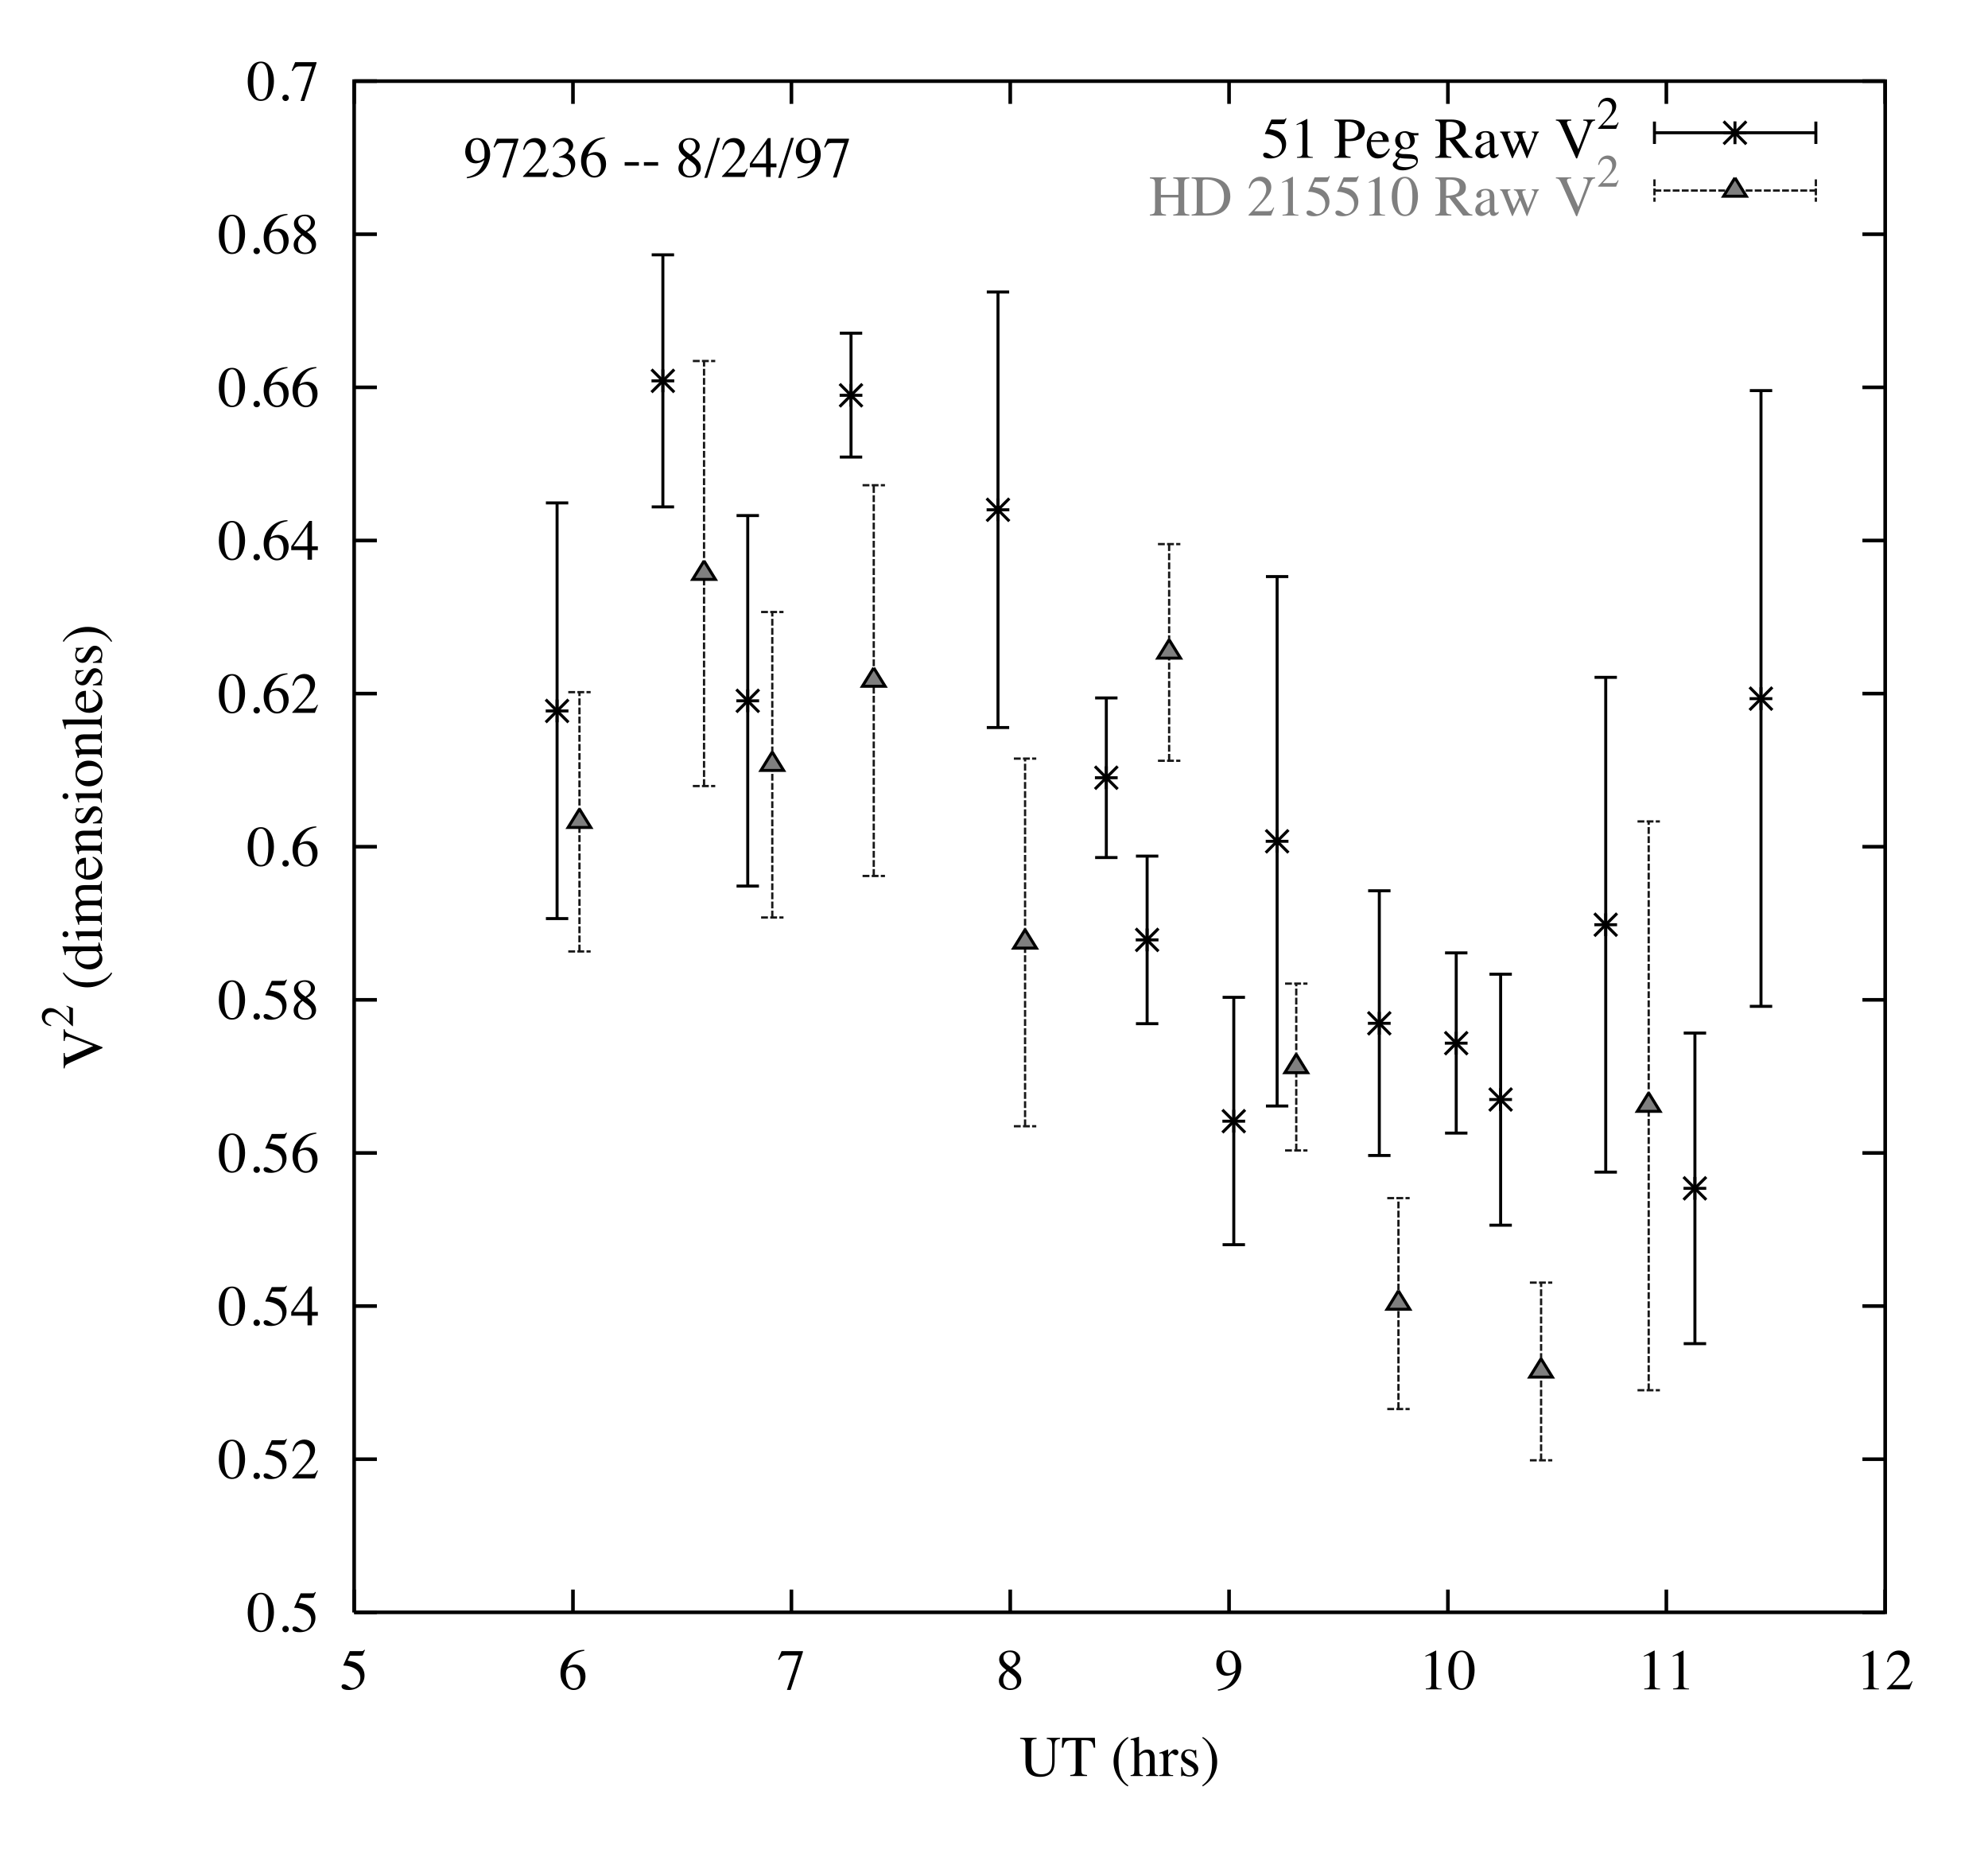 <?xml version="1.0" encoding="UTF-8" standalone="no"?>
<svg
   xmlns:dc="http://purl.org/dc/elements/1.1/"
   xmlns:cc="http://creativecommons.org/ns#"
   xmlns:rdf="http://www.w3.org/1999/02/22-rdf-syntax-ns#"
   xmlns:svg="http://www.w3.org/2000/svg"
   xmlns="http://www.w3.org/2000/svg"
   xmlns:xlink="http://www.w3.org/1999/xlink"
   xmlns:sodipodi="http://sodipodi.sourceforge.net/DTD/sodipodi-0.dtd"
   xmlns:inkscape="http://www.inkscape.org/namespaces/inkscape"
   width="334pt"
   height="312pt"
   viewBox="0 0 334 312"
   version="1.1"
   id="svg5491"
   inkscape:version="0.48.2 r9819"
   sodipodi:docname="pti-visibilities-vector.svg">
  <sodipodi:namedview
     pagecolor="#ffffff"
     bordercolor="#666666"
     borderopacity="1"
     objecttolerance="10"
     gridtolerance="10"
     guidetolerance="10"
     inkscape:pageopacity="0"
     inkscape:pageshadow="2"
     inkscape:window-width="1920"
     inkscape:window-height="1152"
     id="namedview6138"
     showgrid="false"
     inkscape:zoom="2.7085979"
     inkscape:cx="137.46666"
     inkscape:cy="303.01454"
     inkscape:window-x="0"
     inkscape:window-y="0"
     inkscape:window-maximized="0"
     inkscape:current-layer="svg5491" />
  <defs
     id="defs5493">
    <g
       id="g5495">
      <symbol
         overflow="visible"
         id="glyph0-0">
        <path
           style="stroke:none;"
           d="M 0.156 0 L 0.156 -6.422 L 6.781 -6.422 L 6.781 0 Z M 5.906 -0.875 L 5.906 -5.547 L 1.031 -5.547 L 1.031 -0.875 Z "
           id="path5498" />
      </symbol>
      <symbol
         overflow="visible"
         id="glyph0-1">
        <path
           style="stroke:none;"
           d="M 2.328 -0.172 C 2.785 -0.172 3.102 -0.426 3.281 -0.938 C 3.457 -1.445 3.547 -2.18 3.547 -3.141 C 3.547 -3.91 3.492 -4.523 3.391 -4.984 C 3.191 -5.836 2.82 -6.266 2.281 -6.266 C 1.75 -6.266 1.383 -5.828 1.188 -4.953 C 1.07 -4.484 1.016 -3.863 1.016 -3.094 C 1.016 -2.375 1.07 -1.801 1.188 -1.375 C 1.383 -0.57 1.766 -0.172 2.328 -0.172 Z M 2.312 -6.516 C 3.031 -6.516 3.594 -6.133 4 -5.375 C 4.32 -4.758 4.484 -4.051 4.484 -3.25 C 4.484 -2.625 4.383 -2.035 4.188 -1.484 C 3.812 -0.43 3.172 0.094 2.266 0.094 C 1.641 0.094 1.129 -0.191 0.734 -0.766 C 0.297 -1.359 0.078 -2.176 0.078 -3.219 C 0.078 -4.031 0.223 -4.734 0.516 -5.328 C 0.898 -6.117 1.5 -6.516 2.312 -6.516 Z "
           id="path5501" />
      </symbol>
      <symbol
         overflow="visible"
         id="glyph0-2">
        <path
           style="stroke:none;"
           d="M 1.578 0.109 C 1.43 0.109 1.305 0.055 1.203 -0.047 C 1.098 -0.148 1.047 -0.273 1.047 -0.422 C 1.047 -0.578 1.098 -0.707 1.203 -0.812 C 1.305 -0.914 1.43 -0.969 1.578 -0.969 C 1.734 -0.969 1.863 -0.914 1.969 -0.812 C 2.07 -0.707 2.125 -0.578 2.125 -0.422 C 2.125 -0.273 2.07 -0.148 1.969 -0.047 C 1.863 0.055 1.734 0.109 1.578 0.109 Z "
           id="path5504" />
      </symbol>
      <symbol
         overflow="visible"
         id="glyph0-3">
        <path
           style="stroke:none;"
           d="M 0.719 -0.859 C 0.906 -0.859 1.145 -0.754 1.438 -0.547 C 1.727 -0.348 1.953 -0.25 2.109 -0.25 C 2.473 -0.25 2.789 -0.41 3.062 -0.734 C 3.332 -1.055 3.469 -1.453 3.469 -1.922 C 3.469 -2.734 3.031 -3.32 2.156 -3.688 C 1.676 -3.883 1.227 -3.984 0.812 -3.984 C 0.738 -3.984 0.691 -3.984 0.672 -3.984 C 0.66 -3.992 0.641 -4.016 0.609 -4.047 C 0.617 -4.066 0.625 -4.082 0.625 -4.094 C 0.633 -4.113 0.645 -4.133 0.656 -4.156 L 1.688 -6.422 L 3.719 -6.422 C 3.812 -6.422 3.883 -6.438 3.938 -6.469 C 4 -6.508 4.078 -6.578 4.172 -6.672 L 4.234 -6.594 L 3.875 -5.719 C 3.863 -5.695 3.828 -5.68 3.766 -5.672 C 3.711 -5.66 3.648 -5.656 3.578 -5.656 L 1.75 -5.656 L 1.344 -4.828 C 1.863 -4.734 2.242 -4.648 2.484 -4.578 C 2.879 -4.441 3.207 -4.242 3.469 -3.984 C 3.695 -3.766 3.867 -3.516 3.984 -3.234 C 4.109 -2.953 4.172 -2.656 4.172 -2.344 C 4.172 -1.645 3.922 -1.062 3.422 -0.594 C 2.922 -0.125 2.289 0.109 1.531 0.109 C 1.219 0.109 0.969 0.078 0.781 0.016 C 0.469 -0.078 0.312 -0.254 0.312 -0.516 C 0.312 -0.609 0.344 -0.688 0.406 -0.75 C 0.477 -0.82 0.582 -0.859 0.719 -0.859 Z "
           id="path5507" />
      </symbol>
      <symbol
         overflow="visible"
         id="glyph0-4">
        <path
           style="stroke:none;"
           d="M 0.281 -0.109 C 1.438 -1.305 2.223 -2.188 2.641 -2.75 C 3.055 -3.312 3.266 -3.859 3.266 -4.391 C 3.266 -4.859 3.133 -5.211 2.875 -5.453 C 2.625 -5.703 2.328 -5.828 1.984 -5.828 C 1.547 -5.828 1.191 -5.672 0.922 -5.359 C 0.773 -5.18 0.633 -4.914 0.5 -4.562 L 0.297 -4.594 C 0.453 -5.32 0.719 -5.828 1.094 -6.109 C 1.477 -6.391 1.883 -6.531 2.312 -6.531 C 2.852 -6.531 3.285 -6.363 3.609 -6.031 C 3.941 -5.695 4.109 -5.285 4.109 -4.797 C 4.109 -4.273 3.926 -3.773 3.562 -3.297 C 3.207 -2.816 2.438 -1.961 1.25 -0.734 L 3.422 -0.734 C 3.723 -0.734 3.938 -0.77 4.062 -0.844 C 4.188 -0.914 4.328 -1.094 4.484 -1.375 L 4.594 -1.328 L 4.078 0 L 0.281 0 Z "
           id="path5510" />
      </symbol>
      <symbol
         overflow="visible"
         id="glyph0-5">
        <path
           style="stroke:none;"
           d="M 2.828 -5.531 L 0.5 -2.25 L 2.828 -2.25 Z M 3.141 -6.516 L 3.594 -6.516 L 3.594 -2.25 L 4.578 -2.25 L 4.578 -1.609 L 3.594 -1.609 L 3.594 0 L 2.844 0 L 2.844 -1.609 L 0.109 -1.609 L 0.109 -2.25 Z "
           id="path5513" />
      </symbol>
      <symbol
         overflow="visible"
         id="glyph0-6">
        <path
           style="stroke:none;"
           d="M 4.531 -2.156 C 4.531 -1.57 4.344 -1.047 3.969 -0.578 C 3.602 -0.117 3.125 0.109 2.531 0.109 C 1.977 0.109 1.473 -0.148 1.016 -0.672 C 0.555 -1.191 0.328 -1.883 0.328 -2.75 C 0.328 -3.875 0.77 -4.832 1.656 -5.625 C 2.445 -6.301 3.336 -6.641 4.328 -6.641 L 4.344 -6.484 C 3.945 -6.41 3.602 -6.312 3.312 -6.188 C 3.031 -6.062 2.781 -5.883 2.562 -5.656 C 2.332 -5.426 2.113 -5.133 1.906 -4.781 C 1.707 -4.438 1.57 -4.094 1.5 -3.75 C 1.688 -3.863 1.852 -3.953 2 -4.016 C 2.25 -4.117 2.504 -4.172 2.766 -4.172 C 3.266 -4.172 3.68 -3.992 4.016 -3.641 C 4.359 -3.297 4.531 -2.801 4.531 -2.156 Z M 3.672 -1.797 C 3.672 -2.211 3.602 -2.582 3.469 -2.906 C 3.25 -3.445 2.875 -3.719 2.344 -3.719 C 1.852 -3.719 1.531 -3.57 1.375 -3.281 C 1.281 -3.113 1.234 -2.832 1.234 -2.438 C 1.234 -1.914 1.344 -1.41 1.562 -0.922 C 1.781 -0.43 2.125 -0.188 2.594 -0.188 C 2.969 -0.188 3.238 -0.344 3.406 -0.656 C 3.582 -0.977 3.672 -1.359 3.672 -1.797 Z "
           id="path5516" />
      </symbol>
      <symbol
         overflow="visible"
         id="glyph0-7">
        <path
           style="stroke:none;"
           d="M 2.438 -0.156 C 2.801 -0.156 3.078 -0.254 3.266 -0.453 C 3.453 -0.66 3.547 -0.914 3.547 -1.219 C 3.547 -1.562 3.445 -1.836 3.25 -2.047 C 3.051 -2.266 2.645 -2.594 2.031 -3.031 C 1.758 -2.852 1.562 -2.629 1.438 -2.359 C 1.312 -2.086 1.25 -1.828 1.25 -1.578 C 1.25 -1.141 1.359 -0.789 1.578 -0.531 C 1.805 -0.281 2.094 -0.156 2.438 -0.156 Z M 2.5 -3.781 C 2.801 -3.988 3.008 -4.164 3.125 -4.312 C 3.312 -4.551 3.406 -4.844 3.406 -5.188 C 3.406 -5.488 3.312 -5.742 3.125 -5.953 C 2.945 -6.16 2.672 -6.266 2.297 -6.266 C 2.004 -6.266 1.758 -6.172 1.562 -5.984 C 1.375 -5.805 1.281 -5.586 1.281 -5.328 C 1.281 -5.023 1.391 -4.75 1.609 -4.5 C 1.836 -4.25 2.133 -4.008 2.5 -3.781 Z M 1.766 -3.234 C 1.348 -3.566 1.066 -3.832 0.922 -4.031 C 0.68 -4.332 0.562 -4.664 0.562 -5.031 C 0.562 -5.445 0.734 -5.801 1.078 -6.094 C 1.43 -6.383 1.883 -6.531 2.438 -6.531 C 2.945 -6.531 3.348 -6.391 3.641 -6.109 C 3.941 -5.836 4.094 -5.523 4.094 -5.172 C 4.094 -4.797 3.941 -4.461 3.641 -4.172 C 3.461 -4.004 3.176 -3.812 2.781 -3.594 C 3.32 -3.195 3.707 -2.848 3.938 -2.547 C 4.164 -2.254 4.281 -1.906 4.281 -1.5 C 4.281 -1.051 4.109 -0.672 3.766 -0.359 C 3.422 -0.047 2.961 0.109 2.391 0.109 C 1.879 0.109 1.438 -0.031 1.062 -0.312 C 0.695 -0.602 0.516 -0.984 0.516 -1.453 C 0.516 -1.859 0.645 -2.211 0.906 -2.516 C 1.07 -2.711 1.359 -2.953 1.766 -3.234 Z "
           id="path5519" />
      </symbol>
      <symbol
         overflow="visible"
         id="glyph0-8">
        <path
           style="stroke:none;"
           d="M 4.359 -6.422 L 4.359 -6.266 L 2.297 0.094 L 1.672 0.094 L 3.594 -5.703 L 1.531 -5.703 C 1.219 -5.703 0.992 -5.648 0.859 -5.547 C 0.723 -5.453 0.555 -5.242 0.359 -4.922 L 0.188 -5 C 0.395 -5.5 0.52 -5.805 0.562 -5.922 C 0.613 -6.047 0.68 -6.211 0.766 -6.422 Z "
           id="path5522" />
      </symbol>
      <symbol
         overflow="visible"
         id="glyph0-9">
        <path
           style="stroke:none;"
           d="M 2.422 -2.719 C 2.641 -2.719 2.863 -2.773 3.094 -2.891 C 3.32 -3.016 3.453 -3.117 3.484 -3.203 C 3.492 -3.234 3.504 -3.348 3.516 -3.547 C 3.523 -3.754 3.531 -3.922 3.531 -4.047 C 3.531 -4.703 3.414 -5.234 3.188 -5.641 C 2.969 -6.055 2.645 -6.266 2.219 -6.266 C 1.906 -6.266 1.656 -6.125 1.469 -5.844 C 1.281 -5.562 1.188 -5.141 1.188 -4.578 C 1.188 -4.117 1.273 -3.691 1.453 -3.297 C 1.629 -2.91 1.953 -2.719 2.422 -2.719 Z M 2.281 -6.531 C 2.977 -6.531 3.516 -6.254 3.891 -5.703 C 4.273 -5.148 4.469 -4.531 4.469 -3.844 C 4.469 -3.363 4.375 -2.875 4.188 -2.375 C 4.008 -1.883 3.75 -1.445 3.406 -1.062 C 3.008 -0.613 2.504 -0.281 1.891 -0.062 C 1.547 0.062 1.109 0.16 0.578 0.234 L 0.531 0.031 C 0.863 -0.039 1.141 -0.117 1.359 -0.203 C 1.742 -0.359 2.055 -0.547 2.297 -0.766 C 2.629 -1.086 2.895 -1.445 3.094 -1.844 C 3.301 -2.238 3.43 -2.566 3.484 -2.828 L 3.312 -2.703 C 3.082 -2.523 2.805 -2.406 2.484 -2.344 C 2.316 -2.301 2.164 -2.281 2.031 -2.281 C 1.5 -2.281 1.07 -2.469 0.75 -2.844 C 0.438 -3.227 0.281 -3.688 0.281 -4.219 C 0.281 -4.883 0.469 -5.438 0.844 -5.875 C 1.219 -6.312 1.695 -6.531 2.281 -6.531 Z "
           id="path5525" />
      </symbol>
      <symbol
         overflow="visible"
         id="glyph0-10">
        <path
           style="stroke:none;"
           d="M 2.875 -6.516 C 2.883 -6.492 2.891 -6.477 2.891 -6.469 C 2.891 -6.469 2.891 -6.453 2.891 -6.422 L 2.891 -0.719 C 2.891 -0.469 2.953 -0.312 3.078 -0.25 C 3.211 -0.188 3.457 -0.145 3.812 -0.125 L 3.812 0 L 1.141 0 L 1.141 -0.141 C 1.523 -0.16 1.773 -0.211 1.891 -0.297 C 2.004 -0.379 2.062 -0.566 2.062 -0.859 L 2.062 -5.234 C 2.062 -5.391 2.039 -5.504 2 -5.578 C 1.969 -5.66 1.891 -5.703 1.766 -5.703 C 1.68 -5.703 1.57 -5.676 1.438 -5.625 C 1.312 -5.582 1.191 -5.535 1.078 -5.484 L 1.078 -5.625 L 2.812 -6.516 Z "
           id="path5528" />
      </symbol>
      <symbol
         overflow="visible"
         id="glyph0-11">
        <path
           style="stroke:none;"
           d="M 2.891 -6.422 L 2.891 -6.234 C 2.516 -6.211 2.27 -6.148 2.156 -6.047 C 2.051 -5.953 2 -5.727 2 -5.375 L 2 -2.266 C 2 -1.754 2.066 -1.359 2.203 -1.078 C 2.461 -0.555 2.953 -0.297 3.672 -0.297 C 4.461 -0.297 4.992 -0.562 5.266 -1.094 C 5.422 -1.395 5.5 -1.852 5.5 -2.469 L 5.5 -5 C 5.5 -5.52 5.438 -5.848 5.312 -5.984 C 5.188 -6.117 4.945 -6.203 4.594 -6.234 L 4.594 -6.422 L 6.844 -6.422 L 6.844 -6.234 C 6.457 -6.191 6.207 -6.098 6.094 -5.953 C 5.977 -5.816 5.922 -5.5 5.922 -5 L 5.922 -2.469 C 5.922 -1.801 5.82 -1.281 5.625 -0.906 C 5.238 -0.207 4.516 0.141 3.453 0.141 C 2.41 0.141 1.695 -0.203 1.312 -0.891 C 1.113 -1.254 1.016 -1.734 1.016 -2.328 L 1.016 -5.375 C 1.016 -5.727 0.957 -5.953 0.844 -6.047 C 0.738 -6.148 0.5 -6.211 0.125 -6.234 L 0.125 -6.422 Z M 3.516 -6.422 Z "
           id="path5531" />
      </symbol>
      <symbol
         overflow="visible"
         id="glyph0-12">
        <path
           style="stroke:none;"
           d="M 0.188 -6.422 L 5.672 -6.422 L 5.719 -4.766 L 5.484 -4.766 C 5.379 -5.285 5.238 -5.625 5.062 -5.781 C 4.883 -5.938 4.516 -6.016 3.953 -6.016 L 3.406 -6.016 L 3.406 -1.047 C 3.406 -0.672 3.461 -0.438 3.578 -0.344 C 3.703 -0.258 3.961 -0.203 4.359 -0.172 L 4.359 0 L 1.531 0 L 1.531 -0.172 C 1.938 -0.203 2.188 -0.27 2.281 -0.375 C 2.383 -0.477 2.438 -0.742 2.438 -1.172 L 2.438 -6.016 L 1.906 -6.016 C 1.363 -6.016 0.992 -5.938 0.797 -5.781 C 0.609 -5.625 0.469 -5.285 0.375 -4.766 L 0.125 -4.766 Z "
           id="path5534" />
      </symbol>
      <symbol
         overflow="visible"
         id="glyph0-13">
        <path
           style="stroke:none;"
           d=""
           id="path5537" />
      </symbol>
      <symbol
         overflow="visible"
         id="glyph0-14">
        <path
           style="stroke:none;"
           d="M 0.453 -2.438 C 0.453 -3.531 0.781 -4.492 1.438 -5.328 C 1.832 -5.836 2.305 -6.25 2.859 -6.562 L 2.953 -6.406 C 2.441 -6 2.078 -5.602 1.859 -5.219 C 1.473 -4.551 1.281 -3.664 1.281 -2.562 C 1.281 -1.738 1.352 -1.062 1.5 -0.531 C 1.758 0.406 2.242 1.109 2.953 1.578 L 2.828 1.734 C 2.441 1.547 2.02 1.18 1.562 0.641 C 0.82 -0.266 0.453 -1.289 0.453 -2.438 Z "
           id="path5540" />
      </symbol>
      <symbol
         overflow="visible"
         id="glyph0-15">
        <path
           style="stroke:none;"
           d="M 0.078 -0.125 C 0.336 -0.164 0.508 -0.234 0.594 -0.328 C 0.676 -0.422 0.719 -0.641 0.719 -0.984 L 0.719 -5.531 C 0.719 -5.707 0.691 -5.836 0.641 -5.922 C 0.598 -6.004 0.488 -6.047 0.312 -6.047 C 0.281 -6.047 0.242 -6.039 0.203 -6.031 C 0.172 -6.031 0.133 -6.031 0.094 -6.031 L 0.094 -6.203 C 0.238 -6.242 0.41 -6.289 0.609 -6.344 C 0.816 -6.406 0.957 -6.445 1.031 -6.469 L 1.5 -6.609 L 1.5 -3.672 C 1.695 -3.898 1.875 -4.066 2.031 -4.172 C 2.312 -4.359 2.613 -4.453 2.938 -4.453 C 3.445 -4.453 3.797 -4.238 3.984 -3.812 C 4.078 -3.582 4.125 -3.285 4.125 -2.922 L 4.125 -0.984 C 4.125 -0.648 4.16 -0.43 4.234 -0.328 C 4.316 -0.234 4.477 -0.164 4.719 -0.125 L 4.719 0 L 2.672 0 L 2.672 -0.125 C 2.941 -0.164 3.117 -0.234 3.203 -0.328 C 3.285 -0.422 3.328 -0.641 3.328 -0.984 L 3.328 -2.906 C 3.328 -3.207 3.273 -3.453 3.172 -3.641 C 3.066 -3.836 2.875 -3.938 2.594 -3.938 C 2.344 -3.938 2.102 -3.848 1.875 -3.672 C 1.645 -3.492 1.531 -3.379 1.531 -3.328 L 1.531 -0.984 C 1.531 -0.629 1.566 -0.406 1.641 -0.312 C 1.723 -0.227 1.898 -0.164 2.172 -0.125 L 2.172 0 L 0.078 0 Z "
           id="path5543" />
      </symbol>
      <symbol
         overflow="visible"
         id="glyph0-16">
        <path
           style="stroke:none;"
           d="M 0.047 -0.156 C 0.336 -0.176 0.531 -0.223 0.625 -0.297 C 0.719 -0.379 0.766 -0.551 0.766 -0.812 L 0.766 -2.938 C 0.766 -3.25 0.734 -3.473 0.672 -3.609 C 0.617 -3.742 0.516 -3.812 0.359 -3.812 C 0.328 -3.812 0.285 -3.805 0.234 -3.797 C 0.18 -3.797 0.125 -3.785 0.062 -3.766 L 0.062 -3.922 C 0.25 -3.984 0.438 -4.047 0.625 -4.109 C 0.812 -4.18 0.941 -4.234 1.016 -4.266 C 1.172 -4.328 1.332 -4.395 1.5 -4.469 C 1.52 -4.469 1.531 -4.457 1.531 -4.438 C 1.539 -4.426 1.547 -4.395 1.547 -4.344 L 1.547 -3.562 C 1.754 -3.844 1.953 -4.062 2.141 -4.219 C 2.328 -4.383 2.52 -4.469 2.719 -4.469 C 2.883 -4.469 3.016 -4.414 3.109 -4.312 C 3.211 -4.219 3.266 -4.098 3.266 -3.953 C 3.266 -3.828 3.223 -3.719 3.141 -3.625 C 3.066 -3.539 2.973 -3.5 2.859 -3.5 C 2.734 -3.5 2.609 -3.551 2.484 -3.656 C 2.367 -3.77 2.273 -3.828 2.203 -3.828 C 2.098 -3.828 1.961 -3.738 1.797 -3.562 C 1.641 -3.383 1.562 -3.203 1.562 -3.016 L 1.562 -0.875 C 1.562 -0.602 1.625 -0.41 1.75 -0.297 C 1.875 -0.191 2.082 -0.145 2.375 -0.156 L 2.375 0 L 0.047 0 Z "
           id="path5546" />
      </symbol>
      <symbol
         overflow="visible"
         id="glyph0-17">
        <path
           style="stroke:none;"
           d="M 0.5 -1.5 L 0.656 -1.5 C 0.727 -1.133 0.828 -0.852 0.953 -0.656 C 1.172 -0.301 1.492 -0.125 1.922 -0.125 C 2.16 -0.125 2.348 -0.191 2.484 -0.328 C 2.617 -0.461 2.688 -0.633 2.688 -0.844 C 2.688 -0.969 2.645 -1.094 2.562 -1.219 C 2.488 -1.344 2.352 -1.461 2.156 -1.578 L 1.625 -1.891 C 1.238 -2.098 0.953 -2.305 0.766 -2.516 C 0.586 -2.723 0.5 -2.973 0.5 -3.266 C 0.5 -3.617 0.625 -3.91 0.875 -4.141 C 1.125 -4.367 1.441 -4.484 1.828 -4.484 C 1.992 -4.484 2.176 -4.445 2.375 -4.375 C 2.57 -4.312 2.688 -4.281 2.719 -4.281 C 2.77 -4.281 2.805 -4.285 2.828 -4.297 C 2.859 -4.316 2.883 -4.348 2.906 -4.391 L 3.016 -4.391 L 3.047 -3.062 L 2.906 -3.062 C 2.844 -3.375 2.758 -3.613 2.656 -3.781 C 2.457 -4.094 2.172 -4.25 1.797 -4.25 C 1.578 -4.25 1.406 -4.18 1.281 -4.047 C 1.156 -3.91 1.094 -3.754 1.094 -3.578 C 1.094 -3.285 1.312 -3.023 1.75 -2.797 L 2.375 -2.453 C 3.039 -2.086 3.375 -1.664 3.375 -1.188 C 3.375 -0.812 3.234 -0.504 2.953 -0.266 C 2.68 -0.023 2.316 0.094 1.859 0.094 C 1.672 0.094 1.457 0.062 1.219 0 C 0.977 -0.062 0.836 -0.094 0.797 -0.094 C 0.754 -0.094 0.719 -0.078 0.688 -0.047 C 0.664 -0.023 0.645 0 0.625 0.031 L 0.5 0.031 Z M 1.891 -4.484 Z "
           id="path5549" />
      </symbol>
      <symbol
         overflow="visible"
         id="glyph0-18">
        <path
           style="stroke:none;"
           d="M 2.766 -2.391 C 2.766 -1.922 2.703 -1.473 2.578 -1.047 C 2.453 -0.629 2.27 -0.234 2.031 0.141 C 1.781 0.535 1.445 0.906 1.031 1.25 C 0.758 1.477 0.531 1.641 0.344 1.734 L 0.25 1.578 C 0.738 1.203 1.098 0.82 1.328 0.438 C 1.723 -0.238 1.922 -1.141 1.922 -2.266 C 1.922 -3.172 1.828 -3.91 1.641 -4.484 C 1.391 -5.297 0.926 -5.938 0.25 -6.406 L 0.375 -6.562 C 0.875 -6.281 1.336 -5.859 1.766 -5.297 C 2.43 -4.43 2.766 -3.461 2.766 -2.391 Z "
           id="path5552" />
      </symbol>
      <symbol
         overflow="visible"
         id="glyph0-19">
        <path
           style="stroke:none;"
           d="M 0.75 -0.828 C 0.926 -0.828 1.156 -0.734 1.438 -0.547 C 1.727 -0.367 1.973 -0.281 2.172 -0.281 C 2.609 -0.281 2.938 -0.43 3.156 -0.734 C 3.375 -1.035 3.484 -1.359 3.484 -1.703 C 3.484 -2.047 3.395 -2.344 3.219 -2.594 C 2.926 -3.031 2.43 -3.25 1.734 -3.25 C 1.691 -3.25 1.648 -3.242 1.609 -3.234 C 1.566 -3.234 1.523 -3.234 1.484 -3.234 L 1.469 -3.359 C 1.977 -3.535 2.375 -3.742 2.656 -3.984 C 2.945 -4.223 3.094 -4.535 3.094 -4.922 C 3.094 -5.266 2.977 -5.523 2.75 -5.703 C 2.52 -5.891 2.258 -5.984 1.969 -5.984 C 1.625 -5.984 1.316 -5.852 1.047 -5.594 C 0.898 -5.457 0.742 -5.242 0.578 -4.953 L 0.438 -4.984 C 0.562 -5.461 0.797 -5.844 1.141 -6.125 C 1.484 -6.414 1.879 -6.562 2.328 -6.562 C 2.816 -6.562 3.191 -6.426 3.453 -6.156 C 3.723 -5.895 3.859 -5.594 3.859 -5.25 C 3.859 -4.945 3.75 -4.664 3.531 -4.406 C 3.406 -4.258 3.211 -4.098 2.953 -3.922 C 3.254 -3.785 3.5 -3.633 3.688 -3.469 C 4.031 -3.133 4.203 -2.711 4.203 -2.203 C 4.203 -1.598 3.961 -1.066 3.484 -0.609 C 3.016 -0.148 2.344 0.078 1.469 0.078 C 1.082 0.078 0.812 0.02 0.656 -0.094 C 0.5 -0.219 0.422 -0.344 0.422 -0.469 C 0.422 -0.551 0.445 -0.629 0.5 -0.703 C 0.551 -0.785 0.633 -0.828 0.75 -0.828 Z "
           id="path5555" />
      </symbol>
      <symbol
         overflow="visible"
         id="glyph0-20">
        <path
           style="stroke:none;"
           d="M 0.375 -2.484 L 2.766 -2.484 L 2.766 -1.891 L 0.375 -1.891 Z "
           id="path5558" />
      </symbol>
      <symbol
         overflow="visible"
         id="glyph0-21">
        <path
           style="stroke:none;"
           d="M 2.172 -6.562 L 2.656 -6.562 L 0.5 0.156 L 0.016 0.156 Z "
           id="path5561" />
      </symbol>
      <symbol
         overflow="visible"
         id="glyph0-22">
        <path
           style="stroke:none;"
           d="M 4.203 -4.656 C 4.203 -5.25 3.945 -5.656 3.438 -5.875 C 3.156 -6 2.805 -6.062 2.391 -6.062 C 2.191 -6.062 2.066 -6.039 2.016 -6 C 1.973 -5.957 1.953 -5.867 1.953 -5.734 L 1.953 -3.203 C 2.129 -3.191 2.242 -3.18 2.297 -3.172 C 2.348 -3.172 2.398 -3.172 2.453 -3.172 C 2.898 -3.172 3.25 -3.234 3.5 -3.359 C 3.969 -3.586 4.203 -4.02 4.203 -4.656 Z M 0.156 -0.172 C 0.52 -0.211 0.75 -0.285 0.844 -0.391 C 0.938 -0.504 0.984 -0.766 0.984 -1.172 L 0.984 -5.375 C 0.984 -5.707 0.93 -5.926 0.828 -6.031 C 0.723 -6.145 0.5 -6.211 0.156 -6.234 L 0.156 -6.422 L 2.719 -6.422 C 3.539 -6.422 4.164 -6.258 4.594 -5.938 C 5.031 -5.625 5.25 -5.207 5.25 -4.688 C 5.25 -4.02 5.004 -3.535 4.516 -3.234 C 4.035 -2.941 3.438 -2.797 2.719 -2.797 C 2.613 -2.797 2.477 -2.797 2.312 -2.797 C 2.156 -2.805 2.035 -2.812 1.953 -2.812 L 1.953 -1.047 C 1.953 -0.68 2.004 -0.453 2.109 -0.359 C 2.223 -0.266 2.477 -0.203 2.875 -0.172 L 2.875 0 L 0.156 0 Z "
           id="path5564" />
      </symbol>
      <symbol
         overflow="visible"
         id="glyph0-23">
        <path
           style="stroke:none;"
           d="M 2.219 -4.438 C 2.664 -4.438 3.055 -4.281 3.391 -3.969 C 3.723 -3.664 3.891 -3.234 3.891 -2.672 L 0.891 -2.672 C 0.922 -1.941 1.082 -1.406 1.375 -1.062 C 1.676 -0.727 2.035 -0.562 2.453 -0.562 C 2.785 -0.562 3.062 -0.648 3.281 -0.828 C 3.508 -1.004 3.723 -1.25 3.922 -1.562 L 4.078 -1.516 C 3.953 -1.109 3.711 -0.734 3.359 -0.391 C 3.004 -0.055 2.566 0.109 2.047 0.109 C 1.453 0.109 0.992 -0.113 0.672 -0.562 C 0.348 -1.008 0.188 -1.523 0.188 -2.109 C 0.188 -2.742 0.375 -3.289 0.75 -3.75 C 1.125 -4.207 1.613 -4.438 2.219 -4.438 Z M 1.953 -4.094 C 1.586 -4.094 1.312 -3.938 1.125 -3.625 C 1.02 -3.445 0.945 -3.227 0.906 -2.969 L 2.906 -2.969 C 2.875 -3.289 2.812 -3.531 2.719 -3.688 C 2.562 -3.957 2.305 -4.094 1.953 -4.094 Z M 2.156 -4.438 Z "
           id="path5567" />
      </symbol>
      <symbol
         overflow="visible"
         id="glyph0-24">
        <path
           style="stroke:none;"
           d="M 0.953 0.875 C 0.953 1.145 1.098 1.328 1.391 1.422 C 1.691 1.523 2.035 1.578 2.422 1.578 C 2.953 1.578 3.379 1.484 3.703 1.297 C 4.035 1.117 4.203 0.898 4.203 0.641 C 4.203 0.422 4.066 0.281 3.797 0.219 C 3.629 0.176 3.316 0.148 2.859 0.141 C 2.742 0.141 2.617 0.133 2.484 0.125 C 2.359 0.125 2.242 0.117 2.141 0.109 C 2.066 0.109 1.953 0.098 1.797 0.078 C 1.648 0.055 1.535 0.035 1.453 0.016 C 1.422 0.016 1.332 0.113 1.188 0.312 C 1.031 0.52 0.953 0.707 0.953 0.875 Z M 1.562 -1.594 C 1.281 -1.688 1.055 -1.852 0.891 -2.094 C 0.734 -2.344 0.656 -2.617 0.656 -2.922 C 0.656 -3.285 0.801 -3.633 1.094 -3.969 C 1.395 -4.301 1.812 -4.469 2.344 -4.469 C 2.57 -4.469 2.828 -4.41 3.109 -4.297 C 3.391 -4.191 3.656 -4.141 3.906 -4.141 C 3.977 -4.141 4.078 -4.141 4.203 -4.141 C 4.336 -4.148 4.438 -4.156 4.5 -4.156 L 4.562 -4.156 L 4.562 -3.766 L 3.734 -3.766 C 3.797 -3.641 3.844 -3.523 3.875 -3.422 C 3.926 -3.242 3.953 -3.07 3.953 -2.906 C 3.953 -2.539 3.801 -2.207 3.5 -1.906 C 3.207 -1.602 2.805 -1.453 2.297 -1.453 C 2.211 -1.453 2.07 -1.469 1.875 -1.5 C 1.781 -1.5 1.656 -1.422 1.5 -1.266 C 1.352 -1.109 1.281 -0.984 1.281 -0.891 C 1.281 -0.785 1.391 -0.711 1.609 -0.672 C 1.754 -0.641 1.914 -0.625 2.094 -0.625 C 2.906 -0.625 3.457 -0.578 3.75 -0.484 C 4.227 -0.336 4.469 -0.02 4.469 0.469 C 4.469 0.969 4.188 1.363 3.625 1.656 C 3.07 1.957 2.508 2.109 1.938 2.109 C 1.426 2.109 1.016 2.004 0.703 1.797 C 0.398 1.586 0.25 1.367 0.25 1.141 C 0.25 1.023 0.289 0.91 0.375 0.797 C 0.457 0.691 0.617 0.531 0.859 0.312 L 1.172 0.031 L 1.219 -0.016 C 1.07 -0.078 0.961 -0.133 0.891 -0.188 C 0.766 -0.281 0.703 -0.391 0.703 -0.516 C 0.703 -0.641 0.754 -0.77 0.859 -0.906 C 0.973 -1.051 1.207 -1.281 1.562 -1.594 Z M 2.469 -1.688 C 2.645 -1.688 2.789 -1.734 2.906 -1.828 C 3.094 -1.984 3.188 -2.25 3.188 -2.625 C 3.188 -2.914 3.109 -3.25 2.953 -3.625 C 2.805 -4.008 2.551 -4.203 2.188 -4.203 C 1.883 -4.203 1.672 -4.051 1.547 -3.75 C 1.492 -3.602 1.469 -3.414 1.469 -3.188 C 1.469 -2.801 1.555 -2.453 1.734 -2.141 C 1.922 -1.836 2.164 -1.688 2.469 -1.688 Z M 2.438 -4.469 Z "
           id="path5570" />
      </symbol>
      <symbol
         overflow="visible"
         id="glyph0-25">
        <path
           style="stroke:none;"
           d="M 1.922 -3.328 C 2.617 -3.348 3.117 -3.422 3.422 -3.547 C 3.941 -3.754 4.203 -4.148 4.203 -4.734 C 4.203 -5.297 3.969 -5.68 3.5 -5.891 C 3.258 -5.992 2.938 -6.047 2.531 -6.047 C 2.25 -6.047 2.078 -6.023 2.016 -5.984 C 1.953 -5.953 1.922 -5.863 1.922 -5.719 Z M 0.109 -0.172 C 0.484 -0.211 0.711 -0.285 0.797 -0.391 C 0.891 -0.504 0.938 -0.766 0.938 -1.172 L 0.938 -5.375 C 0.938 -5.707 0.883 -5.926 0.781 -6.031 C 0.688 -6.145 0.461 -6.211 0.109 -6.234 L 0.109 -6.422 L 2.797 -6.422 C 3.359 -6.422 3.82 -6.348 4.188 -6.203 C 4.895 -5.93 5.25 -5.438 5.25 -4.719 C 5.25 -4.238 5.094 -3.867 4.781 -3.609 C 4.469 -3.348 4.039 -3.176 3.5 -3.094 L 5.5 -0.641 C 5.625 -0.484 5.75 -0.367 5.875 -0.297 C 6 -0.234 6.156 -0.191 6.344 -0.172 L 6.344 0 L 4.781 0 L 2.469 -2.984 L 1.922 -2.969 L 1.922 -1.047 C 1.922 -0.691 1.973 -0.461 2.078 -0.359 C 2.191 -0.266 2.438 -0.203 2.812 -0.172 L 2.812 0 L 0.109 0 Z "
           id="path5573" />
      </symbol>
      <symbol
         overflow="visible"
         id="glyph0-26">
        <path
           style="stroke:none;"
           d="M 2.781 -2.625 C 2.414 -2.5 2.113 -2.367 1.875 -2.234 C 1.426 -1.953 1.203 -1.629 1.203 -1.266 C 1.203 -0.984 1.297 -0.773 1.484 -0.641 C 1.609 -0.547 1.742 -0.5 1.891 -0.5 C 2.098 -0.5 2.297 -0.555 2.484 -0.672 C 2.68 -0.797 2.781 -0.945 2.781 -1.125 Z M 0.359 -0.938 C 0.359 -1.395 0.586 -1.781 1.047 -2.094 C 1.336 -2.281 1.914 -2.535 2.781 -2.859 L 2.781 -3.266 C 2.781 -3.586 2.75 -3.812 2.688 -3.938 C 2.582 -4.145 2.359 -4.25 2.016 -4.25 C 1.859 -4.25 1.707 -4.207 1.562 -4.125 C 1.414 -4.039 1.344 -3.926 1.344 -3.781 C 1.344 -3.738 1.348 -3.672 1.359 -3.578 C 1.379 -3.492 1.391 -3.441 1.391 -3.422 C 1.391 -3.242 1.332 -3.117 1.219 -3.047 C 1.145 -3.004 1.062 -2.984 0.969 -2.984 C 0.832 -2.984 0.723 -3.031 0.641 -3.125 C 0.566 -3.219 0.531 -3.32 0.531 -3.438 C 0.531 -3.656 0.664 -3.883 0.938 -4.125 C 1.219 -4.363 1.617 -4.484 2.141 -4.484 C 2.754 -4.484 3.172 -4.285 3.391 -3.891 C 3.504 -3.672 3.562 -3.352 3.562 -2.938 L 3.562 -1.047 C 3.562 -0.859 3.578 -0.727 3.609 -0.656 C 3.648 -0.539 3.734 -0.484 3.859 -0.484 C 3.93 -0.484 3.988 -0.492 4.031 -0.516 C 4.082 -0.535 4.164 -0.586 4.281 -0.672 L 4.281 -0.422 C 4.188 -0.297 4.078 -0.195 3.953 -0.125 C 3.785 0 3.609 0.062 3.422 0.062 C 3.203 0.062 3.047 -0.004 2.953 -0.141 C 2.859 -0.285 2.805 -0.457 2.797 -0.656 C 2.555 -0.445 2.348 -0.289 2.172 -0.188 C 1.891 -0.008 1.617 0.078 1.359 0.078 C 1.086 0.078 0.852 -0.016 0.656 -0.203 C 0.457 -0.398 0.359 -0.645 0.359 -0.938 Z M 2.156 -4.484 Z "
           id="path5576" />
      </symbol>
      <symbol
         overflow="visible"
         id="glyph0-27">
        <path
           style="stroke:none;"
           d="M 4.516 -4.25 C 4.316 -4.227 4.172 -4.195 4.078 -4.156 C 3.992 -4.113 3.953 -4.031 3.953 -3.906 C 3.953 -3.844 3.961 -3.773 3.984 -3.703 C 4.004 -3.629 4.031 -3.547 4.062 -3.453 L 4.922 -1.203 L 5.766 -3.266 C 5.805 -3.348 5.848 -3.461 5.891 -3.609 C 5.93 -3.754 5.953 -3.863 5.953 -3.938 C 5.953 -4.051 5.914 -4.129 5.844 -4.172 C 5.781 -4.211 5.676 -4.242 5.531 -4.266 L 5.531 -4.406 L 6.734 -4.406 L 6.734 -4.266 C 6.66 -4.242 6.598 -4.203 6.547 -4.141 C 6.492 -4.086 6.422 -3.945 6.328 -3.719 L 4.812 0.016 C 4.801 0.047 4.789 0.066 4.781 0.078 C 4.77 0.086 4.754 0.094 4.734 0.094 C 4.703 0.07 4.68 0.055 4.672 0.047 L 3.594 -2.594 L 2.359 0.031 C 2.348 0.051 2.336 0.066 2.328 0.078 C 2.316 0.086 2.301 0.094 2.281 0.094 C 2.25 0.07 2.227 0.055 2.219 0.047 L 0.812 -3.438 C 0.656 -3.82 0.551 -4.047 0.5 -4.109 C 0.445 -4.18 0.348 -4.227 0.203 -4.25 L 0.203 -4.406 L 1.953 -4.406 L 1.953 -4.25 C 1.805 -4.238 1.691 -4.211 1.609 -4.172 C 1.535 -4.141 1.5 -4.055 1.5 -3.922 C 1.5 -3.828 1.566 -3.602 1.703 -3.25 C 1.773 -3.039 1.867 -2.789 1.984 -2.5 L 2.531 -1.156 L 3.375 -2.984 L 3.391 -3.047 C 3.391 -3.109 3.352 -3.223 3.281 -3.391 C 3.219 -3.566 3.156 -3.723 3.094 -3.859 C 3.031 -3.992 2.957 -4.086 2.875 -4.141 C 2.789 -4.203 2.676 -4.238 2.531 -4.25 L 2.531 -4.406 L 4.516 -4.406 Z "
           id="path5579" />
      </symbol>
      <symbol
         overflow="visible"
         id="glyph0-28">
        <path
           style="stroke:none;"
           d="M 2.734 -6.422 L 2.734 -6.234 C 2.492 -6.234 2.328 -6.219 2.234 -6.188 C 2.086 -6.133 2.016 -6.035 2.016 -5.891 C 2.016 -5.805 2.039 -5.691 2.094 -5.547 C 2.145 -5.41 2.25 -5.176 2.406 -4.844 L 3.922 -1.453 L 5.297 -5.109 C 5.359 -5.273 5.406 -5.41 5.438 -5.516 C 5.469 -5.629 5.484 -5.723 5.484 -5.797 C 5.484 -5.984 5.398 -6.109 5.234 -6.172 C 5.141 -6.211 4.984 -6.234 4.766 -6.234 L 4.766 -6.422 L 6.75 -6.422 L 6.75 -6.25 C 6.551 -6.227 6.398 -6.176 6.297 -6.094 C 6.148 -5.969 6.004 -5.719 5.859 -5.344 L 3.719 0.109 L 3.562 0.109 L 1.172 -5.219 C 0.973 -5.676 0.812 -5.957 0.688 -6.062 C 0.562 -6.176 0.383 -6.238 0.156 -6.25 L 0.156 -6.422 Z "
           id="path5582" />
      </symbol>
      <symbol
         overflow="visible"
         id="glyph0-29">
        <path
           style="stroke:none;"
           d="M 0.156 -0.172 C 0.531 -0.211 0.766 -0.281 0.859 -0.375 C 0.961 -0.477 1.016 -0.742 1.016 -1.172 L 1.016 -5.375 C 1.016 -5.719 0.957 -5.941 0.844 -6.047 C 0.738 -6.148 0.508 -6.211 0.156 -6.234 L 0.156 -6.422 L 2.859 -6.422 L 2.859 -6.234 C 2.492 -6.211 2.258 -6.148 2.156 -6.047 C 2.051 -5.941 2 -5.719 2 -5.375 L 2 -3.484 L 4.938 -3.484 L 4.938 -5.375 C 4.938 -5.719 4.883 -5.941 4.781 -6.047 C 4.676 -6.148 4.441 -6.211 4.078 -6.234 L 4.078 -6.422 L 6.781 -6.422 L 6.781 -6.234 C 6.426 -6.211 6.191 -6.148 6.078 -6.047 C 5.973 -5.941 5.922 -5.719 5.922 -5.375 L 5.922 -1.047 C 5.922 -0.691 5.973 -0.461 6.078 -0.359 C 6.191 -0.266 6.426 -0.203 6.781 -0.172 L 6.781 0 L 4.078 0 L 4.078 -0.172 C 4.461 -0.211 4.703 -0.281 4.797 -0.375 C 4.891 -0.477 4.938 -0.742 4.938 -1.172 L 4.938 -3.047 L 2 -3.047 L 2 -1.047 C 2 -0.691 2.051 -0.461 2.156 -0.359 C 2.258 -0.266 2.492 -0.203 2.859 -0.172 L 2.859 0 L 0.156 0 Z "
           id="path5585" />
      </symbol>
      <symbol
         overflow="visible"
         id="glyph0-30">
        <path
           style="stroke:none;"
           d="M 2 -0.75 C 2 -0.594 2.035 -0.488 2.109 -0.438 C 2.191 -0.383 2.352 -0.359 2.594 -0.359 C 3.352 -0.359 3.977 -0.508 4.469 -0.812 C 5.219 -1.27 5.594 -2.055 5.594 -3.172 C 5.594 -4.172 5.281 -4.922 4.656 -5.422 C 4.125 -5.848 3.422 -6.062 2.547 -6.062 C 2.336 -6.062 2.191 -6.035 2.109 -5.984 C 2.035 -5.941 2 -5.844 2 -5.688 Z M 0.156 -0.172 C 0.508 -0.211 0.738 -0.273 0.844 -0.359 C 0.957 -0.453 1.016 -0.68 1.016 -1.047 L 1.016 -5.375 C 1.016 -5.727 0.961 -5.953 0.859 -6.047 C 0.754 -6.148 0.52 -6.211 0.156 -6.234 L 0.156 -6.422 L 2.766 -6.422 C 3.648 -6.422 4.398 -6.273 5.016 -5.984 C 6.109 -5.461 6.656 -4.531 6.656 -3.188 C 6.656 -2.707 6.555 -2.25 6.359 -1.812 C 6.16 -1.375 5.863 -1.004 5.469 -0.703 C 5.219 -0.516 4.957 -0.375 4.688 -0.281 C 4.188 -0.094 3.578 0 2.859 0 L 0.156 0 Z "
           id="path5588" />
      </symbol>
      <symbol
         overflow="visible"
         id="glyph1-0">
        <path
           style="stroke:none;"
           d="M 0 -0.156 L -6.422 -0.156 L -6.422 -6.781 L 0 -6.781 Z M -0.875 -5.906 L -5.547 -5.906 L -5.547 -1.031 L -0.875 -1.031 Z "
           id="path5591" />
      </symbol>
      <symbol
         overflow="visible"
         id="glyph1-1">
        <path
           style="stroke:none;"
           d="M -6.422 -2.734 L -6.234 -2.734 C -6.234 -2.492 -6.219 -2.328 -6.188 -2.234 C -6.133 -2.086 -6.035 -2.016 -5.891 -2.016 C -5.805 -2.016 -5.691 -2.039 -5.547 -2.094 C -5.41 -2.145 -5.176 -2.25 -4.844 -2.406 L -1.453 -3.922 L -5.109 -5.297 C -5.273 -5.359 -5.41 -5.406 -5.516 -5.438 C -5.629 -5.469 -5.723 -5.484 -5.797 -5.484 C -5.984 -5.484 -6.109 -5.398 -6.172 -5.234 C -6.211 -5.141 -6.234 -4.984 -6.234 -4.766 L -6.422 -4.766 L -6.422 -6.75 L -6.25 -6.75 C -6.227 -6.551 -6.176 -6.398 -6.094 -6.297 C -5.969 -6.148 -5.719 -6.004 -5.344 -5.859 L 0.109 -3.719 L 0.109 -3.562 L -5.219 -1.172 C -5.676 -0.973 -5.957 -0.812 -6.062 -0.688 C -6.176 -0.562 -6.238 -0.383 -6.25 -0.156 L -6.422 -0.156 Z "
           id="path5594" />
      </symbol>
      <symbol
         overflow="visible"
         id="glyph1-2">
        <path
           style="stroke:none;"
           d=""
           id="path5597" />
      </symbol>
      <symbol
         overflow="visible"
         id="glyph1-3">
        <path
           style="stroke:none;"
           d="M -2.438 -0.453 C -3.531 -0.453 -4.492 -0.781 -5.328 -1.438 C -5.836 -1.832 -6.25 -2.305 -6.562 -2.859 L -6.406 -2.953 C -6 -2.441 -5.602 -2.078 -5.219 -1.859 C -4.551 -1.473 -3.664 -1.281 -2.562 -1.281 C -1.738 -1.281 -1.062 -1.352 -0.531 -1.5 C 0.406 -1.758 1.109 -2.242 1.578 -2.953 L 1.734 -2.828 C 1.547 -2.441 1.18 -2.02 0.641 -1.562 C -0.266 -0.82 -1.289 -0.453 -2.438 -0.453 Z "
           id="path5600" />
      </symbol>
      <symbol
         overflow="visible"
         id="glyph1-4">
        <path
           style="stroke:none;"
           d="M -4.484 -2.297 C -4.484 -2.523 -4.43 -2.738 -4.328 -2.938 C -4.254 -3.062 -4.16 -3.18 -4.047 -3.297 L -5.562 -3.297 C -5.75 -3.297 -5.879 -3.273 -5.953 -3.234 C -6.023 -3.191 -6.062 -3.086 -6.062 -2.922 C -6.062 -2.891 -6.062 -2.859 -6.062 -2.828 C -6.062 -2.797 -6.055 -2.734 -6.047 -2.641 L -6.203 -2.641 L -6.297 -3.031 C -6.336 -3.164 -6.379 -3.305 -6.422 -3.453 C -6.461 -3.598 -6.5 -3.723 -6.531 -3.828 C -6.551 -3.879 -6.582 -3.961 -6.625 -4.078 L -6.609 -4.109 L -6.109 -4.094 C -5.93 -4.094 -5.742 -4.086 -5.547 -4.078 C -5.359 -4.078 -5.176 -4.078 -5 -4.078 L -1.125 -4.078 C -0.914 -4.078 -0.77 -4.098 -0.688 -4.141 C -0.602 -4.191 -0.562 -4.328 -0.562 -4.547 C -0.562 -4.586 -0.562 -4.625 -0.562 -4.656 C -0.57 -4.688 -0.578 -4.723 -0.578 -4.766 L -0.422 -4.766 C -0.422 -4.742 -0.344 -4.516 -0.188 -4.078 L 0.094 -3.328 L 0.047 -3.297 L -0.531 -3.297 C -0.344 -3.117 -0.207 -2.969 -0.125 -2.844 C 0.02 -2.602 0.094 -2.332 0.094 -2.031 C 0.094 -1.5 -0.113 -1.066 -0.531 -0.734 C -0.945 -0.398 -1.426 -0.234 -1.969 -0.234 C -2.656 -0.234 -3.242 -0.43 -3.734 -0.828 C -4.234 -1.234 -4.484 -1.723 -4.484 -2.297 Z M -0.422 -2.469 C -0.422 -2.719 -0.492 -2.914 -0.641 -3.062 C -0.785 -3.219 -0.922 -3.297 -1.047 -3.297 L -3.078 -3.297 C -3.492 -3.297 -3.785 -3.188 -3.953 -2.969 C -4.117 -2.75 -4.203 -2.535 -4.203 -2.328 C -4.203 -1.93 -4.023 -1.617 -3.672 -1.391 C -3.328 -1.172 -2.895 -1.062 -2.375 -1.062 C -1.863 -1.062 -1.41 -1.176 -1.016 -1.406 C -0.617 -1.645 -0.422 -2 -0.422 -2.469 Z "
           id="path5603" />
      </symbol>
      <symbol
         overflow="visible"
         id="glyph1-5">
        <path
           style="stroke:none;"
           d="M -6.109 -0.797 C -6.242 -0.797 -6.359 -0.844 -6.453 -0.938 C -6.555 -1.031 -6.609 -1.145 -6.609 -1.281 C -6.609 -1.426 -6.562 -1.547 -6.469 -1.641 C -6.375 -1.734 -6.254 -1.781 -6.109 -1.781 C -5.973 -1.781 -5.859 -1.734 -5.766 -1.641 C -5.672 -1.547 -5.625 -1.426 -5.625 -1.281 C -5.625 -1.145 -5.672 -1.031 -5.766 -0.938 C -5.859 -0.844 -5.973 -0.797 -6.109 -0.797 Z M -0.125 -0.188 C -0.164 -0.531 -0.227 -0.742 -0.312 -0.828 C -0.395 -0.922 -0.617 -0.969 -0.984 -0.969 L -3.25 -0.969 C -3.445 -0.969 -3.586 -0.953 -3.672 -0.922 C -3.797 -0.867 -3.859 -0.77 -3.859 -0.625 C -3.859 -0.582 -3.852 -0.547 -3.844 -0.516 C -3.844 -0.484 -3.82 -0.391 -3.781 -0.234 L -3.922 -0.234 L -4 -0.438 C -4.176 -0.988 -4.312 -1.375 -4.406 -1.594 C -4.438 -1.676 -4.453 -1.734 -4.453 -1.766 C -4.43 -1.766 -4.41 -1.766 -4.391 -1.766 L -0.984 -1.766 C -0.629 -1.766 -0.406 -1.805 -0.312 -1.891 C -0.219 -1.984 -0.156 -2.18 -0.125 -2.484 L 0 -2.484 L 0 -0.188 Z "
           id="path5606" />
      </symbol>
      <symbol
         overflow="visible"
         id="glyph1-6">
        <path
           style="stroke:none;"
           d="M -0.125 -0.156 C -0.145 -0.406 -0.188 -0.57 -0.25 -0.656 C -0.344 -0.781 -0.523 -0.844 -0.797 -0.844 L -3.25 -0.844 C -3.477 -0.844 -3.629 -0.812 -3.703 -0.75 C -3.773 -0.688 -3.812 -0.582 -3.812 -0.438 C -3.812 -0.375 -3.805 -0.32 -3.797 -0.281 C -3.797 -0.25 -3.785 -0.211 -3.766 -0.172 L -3.938 -0.172 L -4.047 -0.516 C -4.086 -0.641 -4.16 -0.844 -4.266 -1.125 C -4.379 -1.406 -4.438 -1.551 -4.438 -1.562 C -4.438 -1.582 -4.426 -1.594 -4.406 -1.594 C -4.395 -1.594 -4.367 -1.594 -4.328 -1.594 L -3.688 -1.594 C -3.969 -1.914 -4.16 -2.188 -4.266 -2.406 C -4.379 -2.633 -4.438 -2.867 -4.438 -3.109 C -4.438 -3.43 -4.328 -3.691 -4.109 -3.891 C -3.984 -3.992 -3.816 -4.078 -3.609 -4.141 C -3.848 -4.367 -4.023 -4.57 -4.141 -4.75 C -4.336 -5.051 -4.438 -5.359 -4.438 -5.672 C -4.438 -6.18 -4.227 -6.52 -3.812 -6.688 C -3.582 -6.789 -3.211 -6.844 -2.703 -6.844 L -0.734 -6.844 C -0.516 -6.844 -0.363 -6.891 -0.281 -6.984 C -0.195 -7.086 -0.145 -7.27 -0.125 -7.531 L 0 -7.531 L 0 -5.391 L -0.125 -5.391 C -0.156 -5.66 -0.211 -5.836 -0.297 -5.922 C -0.379 -6.016 -0.551 -6.062 -0.812 -6.062 L -2.859 -6.062 C -3.172 -6.062 -3.398 -6.023 -3.547 -5.953 C -3.797 -5.836 -3.922 -5.609 -3.922 -5.266 C -3.922 -5.066 -3.852 -4.863 -3.719 -4.656 C -3.645 -4.539 -3.52 -4.398 -3.344 -4.234 L -0.922 -4.234 C -0.66 -4.234 -0.461 -4.273 -0.328 -4.359 C -0.203 -4.453 -0.133 -4.645 -0.125 -4.938 L 0 -4.938 L 0 -2.766 L -0.125 -2.766 C -0.164 -3.066 -0.238 -3.254 -0.344 -3.328 C -0.445 -3.41 -0.707 -3.453 -1.125 -3.453 L -2.453 -3.453 C -2.941 -3.453 -3.281 -3.422 -3.469 -3.359 C -3.77 -3.254 -3.922 -3.035 -3.922 -2.703 C -3.922 -2.504 -3.867 -2.312 -3.766 -2.125 C -3.66 -1.945 -3.523 -1.785 -3.359 -1.641 L -0.766 -1.641 C -0.523 -1.641 -0.359 -1.68 -0.266 -1.766 C -0.172 -1.848 -0.125 -2.031 -0.125 -2.312 L 0 -2.312 L 0 -0.156 Z "
           id="path5609" />
      </symbol>
      <symbol
         overflow="visible"
         id="glyph1-7">
        <path
           style="stroke:none;"
           d="M -4.438 -2.219 C -4.438 -2.664 -4.281 -3.055 -3.969 -3.391 C -3.664 -3.723 -3.234 -3.891 -2.672 -3.891 L -2.672 -0.891 C -1.941 -0.922 -1.406 -1.082 -1.062 -1.375 C -0.727 -1.676 -0.562 -2.035 -0.562 -2.453 C -0.562 -2.785 -0.648 -3.062 -0.828 -3.281 C -1.004 -3.508 -1.25 -3.723 -1.562 -3.922 L -1.516 -4.078 C -1.109 -3.953 -0.734 -3.711 -0.391 -3.359 C -0.055 -3.004 0.109 -2.566 0.109 -2.047 C 0.109 -1.453 -0.113 -0.992 -0.562 -0.672 C -1.008 -0.348 -1.523 -0.188 -2.109 -0.188 C -2.742 -0.188 -3.289 -0.375 -3.75 -0.75 C -4.207 -1.125 -4.438 -1.613 -4.438 -2.219 Z M -4.094 -1.953 C -4.094 -1.586 -3.938 -1.312 -3.625 -1.125 C -3.445 -1.02 -3.227 -0.945 -2.969 -0.906 L -2.969 -2.906 C -3.289 -2.875 -3.531 -2.812 -3.688 -2.719 C -3.957 -2.562 -4.094 -2.305 -4.094 -1.953 Z M -4.438 -2.156 Z "
           id="path5612" />
      </symbol>
      <symbol
         overflow="visible"
         id="glyph1-8">
        <path
           style="stroke:none;"
           d="M -0.125 -0.172 C -0.156 -0.398 -0.211 -0.555 -0.297 -0.641 C -0.379 -0.734 -0.566 -0.781 -0.859 -0.781 L -3.266 -0.781 C -3.461 -0.781 -3.602 -0.758 -3.688 -0.719 C -3.812 -0.664 -3.875 -0.547 -3.875 -0.359 C -3.875 -0.328 -3.867 -0.297 -3.859 -0.266 C -3.859 -0.234 -3.859 -0.195 -3.859 -0.156 L -4.016 -0.156 C -4.055 -0.281 -4.156 -0.586 -4.312 -1.078 L -4.453 -1.516 C -4.453 -1.535 -4.441 -1.547 -4.422 -1.547 C -4.41 -1.555 -4.395 -1.562 -4.375 -1.562 L -3.672 -1.562 C -3.941 -1.852 -4.129 -2.082 -4.234 -2.25 C -4.391 -2.5 -4.469 -2.754 -4.469 -3.016 C -4.469 -3.234 -4.406 -3.43 -4.281 -3.609 C -4.039 -3.953 -3.613 -4.125 -3 -4.125 L -0.781 -4.125 C -0.551 -4.125 -0.383 -4.164 -0.281 -4.25 C -0.188 -4.344 -0.133 -4.5 -0.125 -4.719 L 0 -4.719 L 0 -2.688 L -0.125 -2.688 C -0.164 -2.914 -0.234 -3.078 -0.328 -3.172 C -0.422 -3.266 -0.629 -3.312 -0.953 -3.312 L -2.969 -3.312 C -3.25 -3.312 -3.477 -3.258 -3.656 -3.156 C -3.832 -3.062 -3.922 -2.875 -3.922 -2.594 C -3.922 -2.414 -3.859 -2.227 -3.734 -2.031 C -3.66 -1.926 -3.539 -1.785 -3.375 -1.609 L -0.719 -1.609 C -0.488 -1.609 -0.332 -1.66 -0.25 -1.766 C -0.176 -1.867 -0.133 -2.031 -0.125 -2.25 L 0 -2.25 L 0 -0.172 Z M -4.469 -2.438 Z "
           id="path5615" />
      </symbol>
      <symbol
         overflow="visible"
         id="glyph1-9">
        <path
           style="stroke:none;"
           d="M -1.5 -0.5 L -1.5 -0.656 C -1.133 -0.727 -0.852 -0.828 -0.656 -0.953 C -0.301 -1.172 -0.125 -1.492 -0.125 -1.922 C -0.125 -2.16 -0.191 -2.348 -0.328 -2.484 C -0.461 -2.617 -0.633 -2.688 -0.844 -2.688 C -0.969 -2.688 -1.094 -2.645 -1.219 -2.562 C -1.344 -2.488 -1.461 -2.352 -1.578 -2.156 L -1.891 -1.625 C -2.098 -1.238 -2.305 -0.953 -2.516 -0.766 C -2.723 -0.586 -2.973 -0.5 -3.266 -0.5 C -3.617 -0.5 -3.91 -0.625 -4.141 -0.875 C -4.367 -1.125 -4.484 -1.441 -4.484 -1.828 C -4.484 -1.992 -4.445 -2.176 -4.375 -2.375 C -4.312 -2.57 -4.281 -2.688 -4.281 -2.719 C -4.281 -2.77 -4.285 -2.805 -4.297 -2.828 C -4.316 -2.859 -4.348 -2.883 -4.391 -2.906 L -4.391 -3.016 L -3.062 -3.047 L -3.062 -2.906 C -3.375 -2.844 -3.613 -2.758 -3.781 -2.656 C -4.094 -2.457 -4.25 -2.172 -4.25 -1.797 C -4.25 -1.578 -4.18 -1.406 -4.047 -1.281 C -3.91 -1.156 -3.754 -1.094 -3.578 -1.094 C -3.285 -1.094 -3.023 -1.312 -2.797 -1.75 L -2.453 -2.375 C -2.086 -3.039 -1.664 -3.375 -1.188 -3.375 C -0.812 -3.375 -0.504 -3.234 -0.266 -2.953 C -0.023 -2.68 0.094 -2.316 0.094 -1.859 C 0.094 -1.672 0.062 -1.457 0 -1.219 C -0.062 -0.977 -0.094 -0.836 -0.094 -0.797 C -0.094 -0.754 -0.078 -0.719 -0.047 -0.688 C -0.023 -0.664 0 -0.645 0.031 -0.625 L 0.031 -0.5 Z M -4.484 -1.891 Z "
           id="path5618" />
      </symbol>
      <symbol
         overflow="visible"
         id="glyph1-10">
        <path
           style="stroke:none;"
           d="M -2.203 -0.25 C -2.828 -0.25 -3.352 -0.445 -3.781 -0.844 C -4.219 -1.238 -4.438 -1.754 -4.438 -2.391 C -4.438 -3.016 -4.234 -3.531 -3.828 -3.938 C -3.422 -4.352 -2.875 -4.562 -2.188 -4.562 C -1.562 -4.562 -1.016 -4.359 -0.547 -3.953 C -0.086 -3.555 0.141 -3.047 0.141 -2.422 C 0.141 -1.805 -0.078 -1.289 -0.516 -0.875 C -0.961 -0.457 -1.523 -0.25 -2.203 -0.25 Z M -4.156 -2.25 C -4.156 -2 -4.07 -1.785 -3.906 -1.609 C -3.625 -1.285 -3.129 -1.125 -2.422 -1.125 C -1.859 -1.125 -1.332 -1.25 -0.844 -1.5 C -0.363 -1.758 -0.125 -2.117 -0.125 -2.578 C -0.125 -2.93 -0.285 -3.203 -0.609 -3.391 C -0.93 -3.578 -1.359 -3.672 -1.891 -3.672 C -2.43 -3.672 -2.941 -3.551 -3.422 -3.312 C -3.91 -3.07 -4.156 -2.719 -4.156 -2.25 Z M -4.438 -2.438 Z "
           id="path5621" />
      </symbol>
      <symbol
         overflow="visible"
         id="glyph1-11">
        <path
           style="stroke:none;"
           d="M -0.125 -0.203 C -0.156 -0.492 -0.219 -0.691 -0.312 -0.797 C -0.406 -0.898 -0.582 -0.953 -0.844 -0.953 L -5.469 -0.953 C -5.676 -0.953 -5.82 -0.938 -5.906 -0.906 C -6.031 -0.844 -6.094 -0.711 -6.094 -0.516 C -6.094 -0.473 -6.086 -0.426 -6.078 -0.375 C -6.066 -0.32 -6.055 -0.254 -6.047 -0.172 L -6.203 -0.172 C -6.316 -0.598 -6.469 -1.113 -6.656 -1.719 C -6.656 -1.738 -6.645 -1.75 -6.625 -1.75 C -6.602 -1.758 -6.562 -1.766 -6.5 -1.766 L -0.812 -1.766 C -0.539 -1.766 -0.363 -1.812 -0.281 -1.906 C -0.207 -2 -0.156 -2.191 -0.125 -2.484 L 0 -2.484 L 0 -0.203 Z "
           id="path5624" />
      </symbol>
      <symbol
         overflow="visible"
         id="glyph1-12">
        <path
           style="stroke:none;"
           d="M -2.391 -2.766 C -1.922 -2.766 -1.473 -2.703 -1.047 -2.578 C -0.629 -2.453 -0.234 -2.27 0.141 -2.031 C 0.535 -1.781 0.906 -1.445 1.25 -1.031 C 1.477 -0.758 1.641 -0.531 1.734 -0.344 L 1.578 -0.25 C 1.203 -0.738 0.82 -1.098 0.438 -1.328 C -0.238 -1.723 -1.141 -1.922 -2.266 -1.922 C -3.172 -1.922 -3.91 -1.828 -4.484 -1.641 C -5.297 -1.391 -5.938 -0.926 -6.406 -0.25 L -6.562 -0.375 C -6.281 -0.875 -5.859 -1.336 -5.297 -1.766 C -4.43 -2.43 -3.461 -2.766 -2.391 -2.766 Z "
           id="path5627" />
      </symbol>
      <symbol
         overflow="visible"
         id="glyph2-0">
        <path
           style="stroke:none;"
           d="M 0 -0.125 L -5.141 -0.125 L -5.141 -5.422 L 0 -5.422 Z M -0.703 -4.734 L -4.438 -4.734 L -4.438 -0.828 L -0.703 -0.828 Z "
           id="path5630" />
      </symbol>
      <symbol
         overflow="visible"
         id="glyph2-1">
        <path
           style="stroke:none;"
           d="M -0.094 -0.234 C -1.051 -1.16 -1.754 -1.785 -2.203 -2.109 C -2.648 -2.441 -3.086 -2.609 -3.516 -2.609 C -3.891 -2.609 -4.176 -2.504 -4.375 -2.297 C -4.57 -2.098 -4.672 -1.859 -4.672 -1.578 C -4.672 -1.234 -4.539 -0.957 -4.281 -0.75 C -4.145 -0.625 -3.93 -0.508 -3.641 -0.406 L -3.688 -0.234 C -4.258 -0.359 -4.66 -0.57 -4.891 -0.875 C -5.117 -1.176 -5.234 -1.504 -5.234 -1.859 C -5.234 -2.285 -5.098 -2.629 -4.828 -2.891 C -4.555 -3.148 -4.227 -3.281 -3.844 -3.281 C -3.426 -3.281 -3.023 -3.141 -2.641 -2.859 C -2.254 -2.578 -1.57 -1.957 -0.594 -1 L -0.594 -2.734 C -0.594 -2.984 -0.617 -3.156 -0.672 -3.25 C -0.734 -3.344 -0.879 -3.453 -1.109 -3.578 L -1.062 -3.688 L 0 -3.266 L 0 -0.234 Z "
           id="path5633" />
      </symbol>
      <symbol
         overflow="visible"
         id="glyph3-0">
        <path
           style="stroke:none;"
           d="M 0.125 0 L 0.125 -5.141 L 5.422 -5.141 L 5.422 0 Z M 4.734 -0.703 L 4.734 -4.438 L 0.828 -4.438 L 0.828 -0.703 Z "
           id="path5636" />
      </symbol>
      <symbol
         overflow="visible"
         id="glyph3-1">
        <path
           style="stroke:none;"
           d="M 0.234 -0.094 C 1.16 -1.051 1.785 -1.754 2.109 -2.203 C 2.441 -2.648 2.609 -3.086 2.609 -3.516 C 2.609 -3.891 2.504 -4.176 2.297 -4.375 C 2.098 -4.57 1.859 -4.672 1.578 -4.672 C 1.234 -4.672 0.957 -4.539 0.75 -4.281 C 0.625 -4.145 0.508 -3.93 0.406 -3.641 L 0.234 -3.688 C 0.359 -4.258 0.57 -4.66 0.875 -4.891 C 1.176 -5.117 1.504 -5.234 1.859 -5.234 C 2.285 -5.234 2.629 -5.098 2.891 -4.828 C 3.148 -4.555 3.281 -4.227 3.281 -3.844 C 3.281 -3.426 3.141 -3.023 2.859 -2.641 C 2.578 -2.254 1.957 -1.57 1 -0.594 L 2.734 -0.594 C 2.984 -0.594 3.156 -0.617 3.25 -0.672 C 3.344 -0.734 3.453 -0.879 3.578 -1.109 L 3.688 -1.062 L 3.266 0 L 0.234 0 Z "
           id="path5639" />
      </symbol>
    </g>
  </defs>
  <path
     inkscape:connector-curvature="0"
     id="path5642"
     d="m 59.5,270.852 3.82,0 m 253.406,0 -3.824,0"
     style="fill:none;stroke:#000000;stroke-width:0.607;stroke-linecap:butt;stroke-linejoin:miter;stroke-miterlimit:10;stroke-opacity:1" />
  <g
     id="g5644"
     style="fill:#000000;fill-opacity:1">
    <use
       height="312"
       width="334"
       id="use5646"
       y="274.087"
       x="41.542"
       xlink:href="#glyph0-1" />
    <use
       height="312"
       width="334"
       id="use5648"
       y="274.087"
       x="46.395"
       xlink:href="#glyph0-2" />
    <use
       height="312"
       width="334"
       id="use5650"
       y="274.087"
       x="48.822"
       xlink:href="#glyph0-3" />
  </g>
  <path
     inkscape:connector-curvature="0"
     id="path5652"
     d="m 59.5,245.129 3.82,0 m 253.406,0 -3.824,0"
     style="fill:none;stroke:#000000;stroke-width:0.607;stroke-linecap:butt;stroke-linejoin:miter;stroke-miterlimit:10;stroke-opacity:1" />
  <g
     id="g5654"
     style="fill:#000000;fill-opacity:1">
    <use
       height="312"
       width="334"
       id="use5656"
       y="248.364"
       x="36.689"
       xlink:href="#glyph0-1" />
    <use
       height="312"
       width="334"
       id="use5658"
       y="248.364"
       x="41.542"
       xlink:href="#glyph0-2" />
    <use
       height="312"
       width="334"
       id="use5660"
       y="248.364"
       x="43.969"
       xlink:href="#glyph0-3" />
    <use
       height="312"
       width="334"
       id="use5662"
       y="248.364"
       x="48.822"
       xlink:href="#glyph0-4" />
  </g>
  <path
     inkscape:connector-curvature="0"
     id="path5664"
     d="m 59.5,219.406 3.82,0 m 253.406,0 -3.824,0"
     style="fill:none;stroke:#000000;stroke-width:0.607;stroke-linecap:butt;stroke-linejoin:miter;stroke-miterlimit:10;stroke-opacity:1" />
  <g
     id="g5666"
     style="fill:#000000;fill-opacity:1">
    <use
       height="312"
       width="334"
       id="use5668"
       y="222.641"
       x="36.689"
       xlink:href="#glyph0-1" />
    <use
       height="312"
       width="334"
       id="use5670"
       y="222.641"
       x="41.542"
       xlink:href="#glyph0-2" />
    <use
       height="312"
       width="334"
       id="use5672"
       y="222.641"
       x="43.969"
       xlink:href="#glyph0-3" />
    <use
       height="312"
       width="334"
       id="use5674"
       y="222.641"
       x="48.822"
       xlink:href="#glyph0-5" />
  </g>
  <path
     inkscape:connector-curvature="0"
     id="path5676"
     d="m 59.5,193.684 3.82,0 m 253.406,0 -3.824,0"
     style="fill:none;stroke:#000000;stroke-width:0.607;stroke-linecap:butt;stroke-linejoin:miter;stroke-miterlimit:10;stroke-opacity:1" />
  <g
     id="g5678"
     style="fill:#000000;fill-opacity:1">
    <use
       height="312"
       width="334"
       id="use5680"
       y="196.919"
       x="36.689"
       xlink:href="#glyph0-1" />
    <use
       height="312"
       width="334"
       id="use5682"
       y="196.919"
       x="41.542"
       xlink:href="#glyph0-2" />
    <use
       height="312"
       width="334"
       id="use5684"
       y="196.919"
       x="43.969"
       xlink:href="#glyph0-3" />
    <use
       height="312"
       width="334"
       id="use5686"
       y="196.919"
       x="48.822"
       xlink:href="#glyph0-6" />
  </g>
  <path
     inkscape:connector-curvature="0"
     id="path5688"
     d="m 59.5,167.961 3.82,0 m 253.406,0 -3.824,0"
     style="fill:none;stroke:#000000;stroke-width:0.607;stroke-linecap:butt;stroke-linejoin:miter;stroke-miterlimit:10;stroke-opacity:1" />
  <g
     id="g5690"
     style="fill:#000000;fill-opacity:1">
    <use
       height="312"
       width="334"
       id="use5692"
       y="171.196"
       x="36.689"
       xlink:href="#glyph0-1" />
    <use
       height="312"
       width="334"
       id="use5694"
       y="171.196"
       x="41.542"
       xlink:href="#glyph0-2" />
    <use
       height="312"
       width="334"
       id="use5696"
       y="171.196"
       x="43.969"
       xlink:href="#glyph0-3" />
    <use
       height="312"
       width="334"
       id="use5698"
       y="171.196"
       x="48.822"
       xlink:href="#glyph0-7" />
  </g>
  <path
     inkscape:connector-curvature="0"
     id="path5700"
     d="m 59.5,142.238 3.82,0 m 253.406,0 -3.824,0"
     style="fill:none;stroke:#000000;stroke-width:0.607;stroke-linecap:butt;stroke-linejoin:miter;stroke-miterlimit:10;stroke-opacity:1" />
  <g
     id="g5702"
     style="fill:#000000;fill-opacity:1">
    <use
       height="312"
       width="334"
       id="use5704"
       y="145.473"
       x="41.542"
       xlink:href="#glyph0-1" />
    <use
       height="312"
       width="334"
       id="use5706"
       y="145.473"
       x="46.395"
       xlink:href="#glyph0-2" />
    <use
       height="312"
       width="334"
       id="use5708"
       y="145.473"
       x="48.822"
       xlink:href="#glyph0-6" />
  </g>
  <path
     inkscape:connector-curvature="0"
     id="path5710"
     d="m 59.5,116.516 3.82,0 m 253.406,0 -3.824,0"
     style="fill:none;stroke:#000000;stroke-width:0.607;stroke-linecap:butt;stroke-linejoin:miter;stroke-miterlimit:10;stroke-opacity:1" />
  <g
     id="g5712"
     style="fill:#000000;fill-opacity:1">
    <use
       height="312"
       width="334"
       id="use5714"
       y="119.751"
       x="36.689"
       xlink:href="#glyph0-1" />
    <use
       height="312"
       width="334"
       id="use5716"
       y="119.751"
       x="41.542"
       xlink:href="#glyph0-2" />
    <use
       height="312"
       width="334"
       id="use5718"
       y="119.751"
       x="43.969"
       xlink:href="#glyph0-6" />
    <use
       height="312"
       width="334"
       id="use5720"
       y="119.751"
       x="48.822"
       xlink:href="#glyph0-4" />
  </g>
  <path
     inkscape:connector-curvature="0"
     id="path5722"
     d="m 59.5,90.797 3.82,0 m 253.406,0 -3.824,0"
     style="fill:none;stroke:#000000;stroke-width:0.607;stroke-linecap:butt;stroke-linejoin:miter;stroke-miterlimit:10;stroke-opacity:1" />
  <g
     id="g5724"
     style="fill:#000000;fill-opacity:1">
    <use
       height="312"
       width="334"
       id="use5726"
       y="94.028"
       x="36.689"
       xlink:href="#glyph0-1" />
    <use
       height="312"
       width="334"
       id="use5728"
       y="94.028"
       x="41.542"
       xlink:href="#glyph0-2" />
    <use
       height="312"
       width="334"
       id="use5730"
       y="94.028"
       x="43.969"
       xlink:href="#glyph0-6" />
    <use
       height="312"
       width="334"
       id="use5732"
       y="94.028"
       x="48.822"
       xlink:href="#glyph0-5" />
  </g>
  <path
     inkscape:connector-curvature="0"
     id="path5734"
     d="m 59.5,65.07 3.82,0 m 253.406,0 -3.824,0"
     style="fill:none;stroke:#000000;stroke-width:0.607;stroke-linecap:butt;stroke-linejoin:miter;stroke-miterlimit:10;stroke-opacity:1" />
  <g
     id="g5736"
     style="fill:#000000;fill-opacity:1">
    <use
       height="312"
       width="334"
       id="use5738"
       y="68.305"
       x="36.689"
       xlink:href="#glyph0-1" />
    <use
       height="312"
       width="334"
       id="use5740"
       y="68.305"
       x="41.542"
       xlink:href="#glyph0-2" />
    <use
       height="312"
       width="334"
       id="use5742"
       y="68.305"
       x="43.969"
       xlink:href="#glyph0-6" />
    <use
       height="312"
       width="334"
       id="use5744"
       y="68.305"
       x="48.822"
       xlink:href="#glyph0-6" />
  </g>
  <path
     inkscape:connector-curvature="0"
     id="path5746"
     d="m 59.5,39.348 3.82,0 m 253.406,0 -3.824,0"
     style="fill:none;stroke:#000000;stroke-width:0.607;stroke-linecap:butt;stroke-linejoin:miter;stroke-miterlimit:10;stroke-opacity:1" />
  <g
     id="g5748"
     style="fill:#000000;fill-opacity:1">
    <use
       height="312"
       width="334"
       id="use5750"
       y="42.583"
       x="36.689"
       xlink:href="#glyph0-1" />
    <use
       height="312"
       width="334"
       id="use5752"
       y="42.583"
       x="41.542"
       xlink:href="#glyph0-2" />
    <use
       height="312"
       width="334"
       id="use5754"
       y="42.583"
       x="43.969"
       xlink:href="#glyph0-6" />
    <use
       height="312"
       width="334"
       id="use5756"
       y="42.583"
       x="48.822"
       xlink:href="#glyph0-7" />
  </g>
  <path
     inkscape:connector-curvature="0"
     id="path5758"
     d="m 59.5,13.629 3.82,0 m 253.406,0 -3.824,0"
     style="fill:none;stroke:#000000;stroke-width:0.607;stroke-linecap:butt;stroke-linejoin:miter;stroke-miterlimit:10;stroke-opacity:1" />
  <g
     id="g5760"
     style="fill:#000000;fill-opacity:1">
    <use
       height="312"
       width="334"
       id="use5762"
       y="16.86"
       x="41.542"
       xlink:href="#glyph0-1" />
    <use
       height="312"
       width="334"
       id="use5764"
       y="16.86"
       x="46.395"
       xlink:href="#glyph0-2" />
    <use
       height="312"
       width="334"
       id="use5766"
       y="16.86"
       x="48.822"
       xlink:href="#glyph0-8" />
  </g>
  <path
     inkscape:connector-curvature="0"
     id="path5768"
     d="m 59.5,270.852 0,-3.82 m 0,-253.402 0,3.82"
     style="fill:none;stroke:#000000;stroke-width:0.607;stroke-linecap:butt;stroke-linejoin:miter;stroke-miterlimit:10;stroke-opacity:1" />
  <g
     id="g5770"
     style="fill:#000000;fill-opacity:1">
    <use
       height="312"
       width="334"
       id="use5772"
       y="283.793"
       x="57.072"
       xlink:href="#glyph0-3" />
  </g>
  <path
     inkscape:connector-curvature="0"
     id="path5774"
     d="m 96.262,270.852 0,-3.82 m 0,-253.402 0,3.82"
     style="fill:none;stroke:#000000;stroke-width:0.607;stroke-linecap:butt;stroke-linejoin:miter;stroke-miterlimit:10;stroke-opacity:1" />
  <g
     id="g5776"
     style="fill:#000000;fill-opacity:1">
    <use
       height="312"
       width="334"
       id="use5778"
       y="283.793"
       x="93.836"
       xlink:href="#glyph0-6" />
  </g>
  <path
     inkscape:connector-curvature="0"
     id="path5780"
     d="m 132.965,270.852 0,-3.82 m 0,-253.402 0,3.82"
     style="fill:none;stroke:#000000;stroke-width:0.607;stroke-linecap:butt;stroke-linejoin:miter;stroke-miterlimit:10;stroke-opacity:1" />
  <g
     id="g5782"
     style="fill:#000000;fill-opacity:1">
    <use
       height="312"
       width="334"
       id="use5784"
       y="283.793"
       x="130.539"
       xlink:href="#glyph0-8" />
  </g>
  <path
     inkscape:connector-curvature="0"
     id="path5786"
     d="m 169.73,270.852 0,-3.82 m 0,-253.402 0,3.82"
     style="fill:none;stroke:#000000;stroke-width:0.607;stroke-linecap:butt;stroke-linejoin:miter;stroke-miterlimit:10;stroke-opacity:1" />
  <g
     id="g5788"
     style="fill:#000000;fill-opacity:1">
    <use
       height="312"
       width="334"
       id="use5790"
       y="283.793"
       x="167.304"
       xlink:href="#glyph0-7" />
  </g>
  <path
     inkscape:connector-curvature="0"
     id="path5792"
     d="m 206.492,270.852 0,-3.82 m 0,-253.402 0,3.82"
     style="fill:none;stroke:#000000;stroke-width:0.607;stroke-linecap:butt;stroke-linejoin:miter;stroke-miterlimit:10;stroke-opacity:1" />
  <g
     id="g5794"
     style="fill:#000000;fill-opacity:1">
    <use
       height="312"
       width="334"
       id="use5796"
       y="283.793"
       x="204.068"
       xlink:href="#glyph0-9" />
  </g>
  <path
     inkscape:connector-curvature="0"
     id="path5798"
     d="m 243.258,270.852 0,-3.82 m 0,-253.402 0,3.82"
     style="fill:none;stroke:#000000;stroke-width:0.607;stroke-linecap:butt;stroke-linejoin:miter;stroke-miterlimit:10;stroke-opacity:1" />
  <g
     id="g5800"
     style="fill:#000000;fill-opacity:1">
    <use
       height="312"
       width="334"
       id="use5802"
       y="283.793"
       x="238.405"
       xlink:href="#glyph0-10" />
    <use
       height="312"
       width="334"
       id="use5804"
       y="283.793"
       x="243.258"
       xlink:href="#glyph0-1" />
  </g>
  <path
     inkscape:connector-curvature="0"
     id="path5806"
     d="m 279.961,270.852 0,-3.82 m 0,-253.402 0,3.82"
     style="fill:none;stroke:#000000;stroke-width:0.607;stroke-linecap:butt;stroke-linejoin:miter;stroke-miterlimit:10;stroke-opacity:1" />
  <g
     id="g5808"
     style="fill:#000000;fill-opacity:1">
    <use
       height="312"
       width="334"
       id="use5810"
       y="283.793"
       x="275.108"
       xlink:href="#glyph0-10" />
    <use
       height="312"
       width="334"
       id="use5812"
       y="283.793"
       x="279.961"
       xlink:href="#glyph0-10" />
  </g>
  <path
     inkscape:connector-curvature="0"
     id="path5814"
     d="m 316.727,270.852 0,-3.82 m 0,-253.402 0,3.82"
     style="fill:none;stroke:#000000;stroke-width:0.607;stroke-linecap:butt;stroke-linejoin:miter;stroke-miterlimit:10;stroke-opacity:1" />
  <g
     id="g5816"
     style="fill:#000000;fill-opacity:1">
    <use
       height="312"
       width="334"
       id="use5818"
       y="283.793"
       x="311.872"
       xlink:href="#glyph0-10" />
    <use
       height="312"
       width="334"
       id="use5820"
       y="283.793"
       x="316.725"
       xlink:href="#glyph0-4" />
  </g>
  <path
     inkscape:connector-curvature="0"
     id="path5822"
     d="m 59.5,270.852 257.227,0 0,-257.223 -257.227,0 0,257.223"
     style="fill:none;stroke:#000000;stroke-width:0.607;stroke-linecap:butt;stroke-linejoin:miter;stroke-miterlimit:10;stroke-opacity:1" />
  <g
     id="g5824"
     style="fill:#000000;fill-opacity:1">
    <use
       height="312"
       width="334"
       id="use5826"
       y="179.633"
       x="17.111"
       xlink:href="#glyph1-1" />
  </g>
  <g
     id="g5828"
     style="fill:#000000;fill-opacity:1">
    <use
       height="312"
       width="334"
       id="use5830"
       y="172.625"
       x="12.258"
       xlink:href="#glyph2-1" />
  </g>
  <g
     id="g5832"
     style="fill:#000000;fill-opacity:1">
    <use
       height="312"
       width="334"
       id="use5834"
       y="168.742"
       x="17.111"
       xlink:href="#glyph1-2" />
    <use
       height="312"
       width="334"
       id="use5836"
       y="166.315"
       x="17.111"
       xlink:href="#glyph1-3" />
    <use
       height="312"
       width="334"
       id="use5838"
       y="163.083"
       x="17.111"
       xlink:href="#glyph1-4" />
    <use
       height="312"
       width="334"
       id="use5840"
       y="158.23"
       x="17.111"
       xlink:href="#glyph1-5" />
    <use
       height="312"
       width="334"
       id="use5842"
       y="155.531"
       x="17.111"
       xlink:href="#glyph1-6" />
    <use
       height="312"
       width="334"
       id="use5844"
       y="147.979"
       x="17.111"
       xlink:href="#glyph1-7" />
    <use
       height="312"
       width="334"
       id="use5846"
       y="143.67"
       x="17.111"
       xlink:href="#glyph1-8" />
    <use
       height="312"
       width="334"
       id="use5848"
       y="138.816"
       x="17.111"
       xlink:href="#glyph1-9" />
    <use
       height="312"
       width="334"
       id="use5850"
       y="135.04"
       x="17.111"
       xlink:href="#glyph1-5" />
    <use
       height="312"
       width="334"
       id="use5852"
       y="132.342"
       x="17.111"
       xlink:href="#glyph1-10" />
    <use
       height="312"
       width="334"
       id="use5854"
       y="127.489"
       x="17.111"
       xlink:href="#glyph1-8" />
    <use
       height="312"
       width="334"
       id="use5856"
       y="122.635"
       x="17.111"
       xlink:href="#glyph1-11" />
    <use
       height="312"
       width="334"
       id="use5858"
       y="119.937"
       x="17.111"
       xlink:href="#glyph1-7" />
    <use
       height="312"
       width="334"
       id="use5860"
       y="115.627"
       x="17.111"
       xlink:href="#glyph1-9" />
    <use
       height="312"
       width="334"
       id="use5862"
       y="111.851"
       x="17.111"
       xlink:href="#glyph1-9" />
    <use
       height="312"
       width="334"
       id="use5864"
       y="108.075"
       x="17.111"
       xlink:href="#glyph1-12" />
  </g>
  <g
     id="g5866"
     style="fill:#000000;fill-opacity:1">
    <use
       height="312"
       width="334"
       id="use5868"
       y="298.354"
       x="171.267"
       xlink:href="#glyph0-11" />
    <use
       height="312"
       width="334"
       id="use5870"
       y="298.354"
       x="178.275"
       xlink:href="#glyph0-12" />
    <use
       height="312"
       width="334"
       id="use5872"
       y="298.354"
       x="184.206"
       xlink:href="#glyph0-13" />
    <use
       height="312"
       width="334"
       id="use5874"
       y="298.354"
       x="186.633"
       xlink:href="#glyph0-14" />
    <use
       height="312"
       width="334"
       id="use5876"
       y="298.354"
       x="189.865"
       xlink:href="#glyph0-15" />
    <use
       height="312"
       width="334"
       id="use5878"
       y="298.354"
       x="194.718"
       xlink:href="#glyph0-16" />
    <use
       height="312"
       width="334"
       id="use5880"
       y="298.354"
       x="197.951"
       xlink:href="#glyph0-17" />
    <use
       height="312"
       width="334"
       id="use5882"
       y="298.354"
       x="201.727"
       xlink:href="#glyph0-18" />
  </g>
  <g
     id="g5884"
     style="fill:#000000;fill-opacity:1">
    <use
       height="312"
       width="334"
       id="use5886"
       y="29.722"
       x="77.881"
       xlink:href="#glyph0-9" />
    <use
       height="312"
       width="334"
       id="use5888"
       y="29.722"
       x="82.734"
       xlink:href="#glyph0-8" />
    <use
       height="312"
       width="334"
       id="use5890"
       y="29.722"
       x="87.588"
       xlink:href="#glyph0-4" />
    <use
       height="312"
       width="334"
       id="use5892"
       y="29.722"
       x="92.441"
       xlink:href="#glyph0-19" />
    <use
       height="312"
       width="334"
       id="use5894"
       y="29.722"
       x="97.294"
       xlink:href="#glyph0-6" />
    <use
       height="312"
       width="334"
       id="use5896"
       y="29.722"
       x="102.148"
       xlink:href="#glyph0-13" />
    <use
       height="312"
       width="334"
       id="use5898"
       y="29.722"
       x="104.574"
       xlink:href="#glyph0-20" />
    <use
       height="312"
       width="334"
       id="use5900"
       y="29.722"
       x="107.807"
       xlink:href="#glyph0-20" />
    <use
       height="312"
       width="334"
       id="use5902"
       y="29.722"
       x="111.039"
       xlink:href="#glyph0-13" />
    <use
       height="312"
       width="334"
       id="use5904"
       y="29.722"
       x="113.466"
       xlink:href="#glyph0-7" />
    <use
       height="312"
       width="334"
       id="use5906"
       y="29.722"
       x="118.319"
       xlink:href="#glyph0-21" />
    <use
       height="312"
       width="334"
       id="use5908"
       y="29.722"
       x="121.018"
       xlink:href="#glyph0-4" />
    <use
       height="312"
       width="334"
       id="use5910"
       y="29.722"
       x="125.871"
       xlink:href="#glyph0-5" />
    <use
       height="312"
       width="334"
       id="use5912"
       y="29.722"
       x="130.724"
       xlink:href="#glyph0-21" />
    <use
       height="312"
       width="334"
       id="use5914"
       y="29.722"
       x="133.423"
       xlink:href="#glyph0-9" />
    <use
       height="312"
       width="334"
       id="use5916"
       y="29.722"
       x="138.276"
       xlink:href="#glyph0-8" />
  </g>
  <g
     id="g5918"
     style="fill:#010101;fill-opacity:1;stroke:none;stroke-opacity:1">
    <use
       height="312"
       width="334"
       id="use5920"
       y="26.506"
       x="211.907"
       xlink:href="#glyph0-3"
       style="stroke:none;stroke-opacity:1;fill:#010101;fill-opacity:1" />
    <use
       height="312"
       width="334"
       id="use5922"
       y="26.506"
       x="216.76"
       xlink:href="#glyph0-10"
       style="stroke:none;stroke-opacity:1;fill:#010101;fill-opacity:1" />
    <use
       height="312"
       width="334"
       id="use5924"
       y="26.506"
       x="221.614"
       xlink:href="#glyph0-13"
       style="stroke:none;stroke-opacity:1;fill:#010101;fill-opacity:1" />
    <use
       height="312"
       width="334"
       id="use5926"
       y="26.506"
       x="224.04"
       xlink:href="#glyph0-22"
       style="stroke:none;stroke-opacity:1;fill:#010101;fill-opacity:1" />
    <use
       height="312"
       width="334"
       id="use5928"
       y="26.506"
       x="229.437"
       xlink:href="#glyph0-23"
       style="stroke:none;stroke-opacity:1;fill:#010101;fill-opacity:1" />
    <use
       height="312"
       width="334"
       id="use5930"
       y="26.506"
       x="233.747"
       xlink:href="#glyph0-24"
       style="stroke:none;stroke-opacity:1;fill:#010101;fill-opacity:1" />
    <use
       height="312"
       width="334"
       id="use5932"
       y="26.506"
       x="238.6"
       xlink:href="#glyph0-13"
       style="stroke:none;stroke-opacity:1;fill:#010101;fill-opacity:1" />
    <use
       height="312"
       width="334"
       id="use5934"
       y="26.506"
       x="241.027"
       xlink:href="#glyph0-25"
       style="stroke:none;stroke-opacity:1;fill:#010101;fill-opacity:1" />
    <use
       height="312"
       width="334"
       id="use5936"
       y="26.506"
       x="247.501"
       xlink:href="#glyph0-26"
       style="stroke:none;stroke-opacity:1;fill:#010101;fill-opacity:1" />
    <use
       height="312"
       width="334"
       id="use5938"
       y="26.506"
       x="251.811"
       xlink:href="#glyph0-27"
       style="stroke:none;stroke-opacity:1;fill:#010101;fill-opacity:1" />
    <use
       height="312"
       width="334"
       id="use5940"
       y="26.506"
       x="258.819"
       xlink:href="#glyph0-13"
       style="stroke:none;stroke-opacity:1;fill:#010101;fill-opacity:1" />
    <use
       height="312"
       width="334"
       id="use5942"
       y="26.506"
       x="261.246"
       xlink:href="#glyph0-28"
       style="stroke:none;stroke-opacity:1;fill:#010101;fill-opacity:1" />
  </g>
  <g
     id="g5944"
     style="fill:#000000;fill-opacity:1">
    <use
       height="312"
       width="334"
       id="use5946"
       y="21.652"
       x="268.254"
       xlink:href="#glyph3-1"
       style="fill:#000000;fill-opacity:1" />
  </g>
  <path
     inkscape:connector-curvature="0"
     id="path5948"
     d="m 277.961,22.301 27.117,0 m -27.117,-1.879 0,3.762 m 27.117,-3.762 0,3.762 M 93.594,154.312 l 0,-69.828 m -1.879,69.828 3.758,0 m -3.758,-69.828 3.758,0 m 15.895,0.668 0,-42.344 m -1.879,42.344 3.762,0 m -3.762,-42.344 3.762,0 m 12.375,106.043 0,-62.242 m -1.879,62.242 3.762,0 m -3.762,-62.242 3.762,0 m 15.469,-9.828 0,-20.809 m -1.883,20.809 3.762,0 m -3.762,-20.809 3.762,0 m 22.812,66.246 0,-73.164 m -1.883,73.164 3.762,0 m -3.762,-73.164 3.762,0 m 16.32,95.004 0,-26.812 m -1.879,26.812 3.758,0 m -3.758,-26.812 3.758,0 m 4.977,54.723 0,-28.152 m -1.879,28.152 3.762,0 m -3.762,-28.152 3.762,0 m 12.676,65.277 0,-41.555 m -1.879,41.555 3.762,0 m -3.762,-41.555 3.762,0 m 5.398,18.258 0,-88.938 m -1.879,88.938 3.758,0 m -3.758,-88.938 3.758,0 m 15.289,97.25 0,-44.469 m -1.879,44.469 3.762,0 m -3.762,-44.469 3.762,0 m 11.039,40.707 0,-30.273 m -1.879,30.273 3.762,0 m -3.762,-30.273 3.762,0 m 5.578,45.746 0,-42.164 m -1.879,42.164 3.762,0 m -3.762,-42.164 3.762,0 m 15.773,33.246 0,-83.117 m -1.879,83.117 3.758,0 m -3.758,-83.117 3.758,0 m 13.105,111.934 0,-52.176 m -1.883,52.176 3.766,0 m -3.766,-52.176 3.766,0 m 9.219,-4.488 0,-103.438 m -1.879,103.438 3.762,0 m -3.762,-103.438 3.762,0"
     style="fill:none;stroke:#000000;stroke-width:0.503;stroke-linecap:butt;stroke-linejoin:miter;stroke-miterlimit:10;stroke-opacity:1;stroke-dasharray:none" />
  <path
     inkscape:connector-curvature="0"
     id="path5950"
     d="m 93.594,121.34 0,-3.82"
     style="fill:none;stroke:#000000;stroke-width:0.5;stroke-linecap:butt;stroke-linejoin:miter;stroke-miterlimit:9.143;stroke-opacity:1;stroke-dasharray:none" />
  <path
     inkscape:connector-curvature="0"
     id="path5952"
     d="m 91.684,119.43 3.82,0"
     style="fill:none;stroke:#000000;stroke-width:0.5;stroke-linecap:butt;stroke-linejoin:miter;stroke-miterlimit:9.143;stroke-opacity:1;stroke-dasharray:none" />
  <path
     inkscape:connector-curvature="0"
     id="path5954"
     d="m 91.684,117.52 3.82,3.82"
     style="fill:none;stroke:#000000;stroke-width:0.5;stroke-linecap:butt;stroke-linejoin:miter;stroke-miterlimit:9.143;stroke-opacity:1;stroke-dasharray:none" />
  <path
     inkscape:connector-curvature="0"
     id="path5956"
     d="m 91.684,121.34 3.82,-3.82"
     style="fill:none;stroke:#000000;stroke-width:0.5;stroke-linecap:butt;stroke-linejoin:miter;stroke-miterlimit:9.143;stroke-opacity:1;stroke-dasharray:none" />
  <path
     inkscape:connector-curvature="0"
     id="path5958"
     d="m 111.367,65.891 0,-3.82"
     style="fill:none;stroke:#000000;stroke-width:0.5;stroke-linecap:butt;stroke-linejoin:miter;stroke-miterlimit:9.143;stroke-opacity:1;stroke-dasharray:none" />
  <path
     inkscape:connector-curvature="0"
     id="path5960"
     d="m 109.457,63.98 3.824,0"
     style="fill:none;stroke:#000000;stroke-width:0.5;stroke-linecap:butt;stroke-linejoin:miter;stroke-miterlimit:9.143;stroke-opacity:1;stroke-dasharray:none" />
  <path
     inkscape:connector-curvature="0"
     id="path5962"
     d="m 109.457,62.07 3.824,3.82"
     style="fill:none;stroke:#000000;stroke-width:0.5;stroke-linecap:butt;stroke-linejoin:miter;stroke-miterlimit:9.143;stroke-opacity:1;stroke-dasharray:none" />
  <path
     inkscape:connector-curvature="0"
     id="path5964"
     d="m 109.457,65.891 3.824,-3.82"
     style="fill:none;stroke:#000000;stroke-width:0.5;stroke-linecap:butt;stroke-linejoin:miter;stroke-miterlimit:9.143;stroke-opacity:1;stroke-dasharray:none" />
  <path
     inkscape:connector-curvature="0"
     id="path5966"
     d="m 125.625,119.641 0,-3.82"
     style="fill:none;stroke:#000000;stroke-width:0.5;stroke-linecap:butt;stroke-linejoin:miter;stroke-miterlimit:9.143;stroke-opacity:1;stroke-dasharray:none" />
  <path
     inkscape:connector-curvature="0"
     id="path5968"
     d="m 123.715,117.73 3.82,0"
     style="fill:none;stroke:#000000;stroke-width:0.5;stroke-linecap:butt;stroke-linejoin:miter;stroke-miterlimit:9.143;stroke-opacity:1;stroke-dasharray:none" />
  <path
     inkscape:connector-curvature="0"
     id="path5970"
     d="m 123.715,115.82 3.82,3.82"
     style="fill:none;stroke:#000000;stroke-width:0.5;stroke-linecap:butt;stroke-linejoin:miter;stroke-miterlimit:9.143;stroke-opacity:1;stroke-dasharray:none" />
  <path
     inkscape:connector-curvature="0"
     id="path5972"
     d="m 123.715,119.641 3.82,-3.82"
     style="fill:none;stroke:#000000;stroke-width:0.5;stroke-linecap:butt;stroke-linejoin:miter;stroke-miterlimit:9.143;stroke-opacity:1;stroke-dasharray:none" />
  <path
     inkscape:connector-curvature="0"
     id="path5974"
     d="m 142.977,68.316 0,-3.82"
     style="fill:none;stroke:#000000;stroke-width:0.5;stroke-linecap:butt;stroke-linejoin:miter;stroke-miterlimit:9.143;stroke-opacity:1;stroke-dasharray:none" />
  <path
     inkscape:connector-curvature="0"
     id="path5976"
     d="m 141.066,66.406 3.82,0"
     style="fill:none;stroke:#000000;stroke-width:0.5;stroke-linecap:butt;stroke-linejoin:miter;stroke-miterlimit:9.143;stroke-opacity:1;stroke-dasharray:none" />
  <path
     inkscape:connector-curvature="0"
     id="path5978"
     d="m 141.066,64.496 3.82,3.82"
     style="fill:none;stroke:#000000;stroke-width:0.5;stroke-linecap:butt;stroke-linejoin:miter;stroke-miterlimit:9.143;stroke-opacity:1;stroke-dasharray:none" />
  <path
     inkscape:connector-curvature="0"
     id="path5980"
     d="m 141.066,68.316 3.82,-3.82"
     style="fill:none;stroke:#000000;stroke-width:0.5;stroke-linecap:butt;stroke-linejoin:miter;stroke-miterlimit:9.143;stroke-opacity:1;stroke-dasharray:none" />
  <path
     inkscape:connector-curvature="0"
     id="path5982"
     d="m 167.668,87.551 0,-3.824"
     style="fill:none;stroke:#000000;stroke-width:0.5;stroke-linecap:butt;stroke-linejoin:miter;stroke-miterlimit:9.143;stroke-opacity:1;stroke-dasharray:none" />
  <path
     inkscape:connector-curvature="0"
     id="path5984"
     d="m 165.758,85.637 3.82,0"
     style="fill:none;stroke:#000000;stroke-width:0.5;stroke-linecap:butt;stroke-linejoin:miter;stroke-miterlimit:9.143;stroke-opacity:1;stroke-dasharray:none" />
  <path
     inkscape:connector-curvature="0"
     id="path5986"
     d="m 165.758,83.727 3.82,3.824"
     style="fill:none;stroke:#000000;stroke-width:0.5;stroke-linecap:butt;stroke-linejoin:miter;stroke-miterlimit:9.143;stroke-opacity:1;stroke-dasharray:none" />
  <path
     inkscape:connector-curvature="0"
     id="path5988"
     d="m 165.758,87.551 3.82,-3.824"
     style="fill:none;stroke:#000000;stroke-width:0.5;stroke-linecap:butt;stroke-linejoin:miter;stroke-miterlimit:9.143;stroke-opacity:1;stroke-dasharray:none" />
  <path
     inkscape:connector-curvature="0"
     id="path5990"
     d="m 185.867,132.562 0,-3.82"
     style="fill:none;stroke:#000000;stroke-width:0.5;stroke-linecap:butt;stroke-linejoin:miter;stroke-miterlimit:9.143;stroke-opacity:1;stroke-dasharray:none" />
  <path
     inkscape:connector-curvature="0"
     id="path5992"
     d="m 183.957,130.652 3.82,0"
     style="fill:none;stroke:#000000;stroke-width:0.5;stroke-linecap:butt;stroke-linejoin:miter;stroke-miterlimit:9.143;stroke-opacity:1;stroke-dasharray:none" />
  <path
     inkscape:connector-curvature="0"
     id="path5994"
     d="m 183.957,128.742 3.82,3.82"
     style="fill:none;stroke:#000000;stroke-width:0.5;stroke-linecap:butt;stroke-linejoin:miter;stroke-miterlimit:9.143;stroke-opacity:1;stroke-dasharray:none" />
  <path
     inkscape:connector-curvature="0"
     id="path5996"
     d="m 183.957,132.562 3.82,-3.82"
     style="fill:none;stroke:#000000;stroke-width:0.5;stroke-linecap:butt;stroke-linejoin:miter;stroke-miterlimit:9.143;stroke-opacity:1;stroke-dasharray:none" />
  <path
     inkscape:connector-curvature="0"
     id="path5998"
     d="m 192.723,159.805 0,-3.824"
     style="fill:none;stroke:#000000;stroke-width:0.5;stroke-linecap:butt;stroke-linejoin:miter;stroke-miterlimit:9.143;stroke-opacity:1;stroke-dasharray:none" />
  <path
     inkscape:connector-curvature="0"
     id="path6000"
     d="m 190.812,157.891 3.82,0"
     style="fill:none;stroke:#000000;stroke-width:0.5;stroke-linecap:butt;stroke-linejoin:miter;stroke-miterlimit:9.143;stroke-opacity:1;stroke-dasharray:none" />
  <path
     inkscape:connector-curvature="0"
     id="path6002"
     d="m 190.812,155.98 3.82,3.824"
     style="fill:none;stroke:#000000;stroke-width:0.5;stroke-linecap:butt;stroke-linejoin:miter;stroke-miterlimit:9.143;stroke-opacity:1;stroke-dasharray:none" />
  <path
     inkscape:connector-curvature="0"
     id="path6004"
     d="m 190.812,159.805 3.82,-3.824"
     style="fill:none;stroke:#000000;stroke-width:0.5;stroke-linecap:butt;stroke-linejoin:miter;stroke-miterlimit:9.143;stroke-opacity:1;stroke-dasharray:none" />
  <path
     inkscape:connector-curvature="0"
     id="path6006"
     d="m 207.281,190.258 0,-3.82"
     style="fill:none;stroke:#000000;stroke-width:0.5;stroke-linecap:butt;stroke-linejoin:miter;stroke-miterlimit:9.143;stroke-opacity:1;stroke-dasharray:none" />
  <path
     inkscape:connector-curvature="0"
     id="path6008"
     d="m 205.371,188.348 3.824,0"
     style="fill:none;stroke:#000000;stroke-width:0.5;stroke-linecap:butt;stroke-linejoin:miter;stroke-miterlimit:9.143;stroke-opacity:1;stroke-dasharray:none" />
  <path
     inkscape:connector-curvature="0"
     id="path6010"
     d="m 205.371,186.438 3.824,3.82"
     style="fill:none;stroke:#000000;stroke-width:0.5;stroke-linecap:butt;stroke-linejoin:miter;stroke-miterlimit:9.143;stroke-opacity:1;stroke-dasharray:none" />
  <path
     inkscape:connector-curvature="0"
     id="path6012"
     d="m 205.371,190.258 3.824,-3.82"
     style="fill:none;stroke:#000000;stroke-width:0.5;stroke-linecap:butt;stroke-linejoin:miter;stroke-miterlimit:9.143;stroke-opacity:1;stroke-dasharray:none" />
  <path
     inkscape:connector-curvature="0"
     id="path6014"
     d="m 214.562,143.242 0,-3.824"
     style="fill:none;stroke:#000000;stroke-width:0.5;stroke-linecap:butt;stroke-linejoin:miter;stroke-miterlimit:9.143;stroke-opacity:1;stroke-dasharray:none" />
  <path
     inkscape:connector-curvature="0"
     id="path6016"
     d="m 212.652,141.328 3.82,0"
     style="fill:none;stroke:#000000;stroke-width:0.5;stroke-linecap:butt;stroke-linejoin:miter;stroke-miterlimit:9.143;stroke-opacity:1;stroke-dasharray:none" />
  <path
     inkscape:connector-curvature="0"
     id="path6018"
     d="m 212.652,139.418 3.82,3.824"
     style="fill:none;stroke:#000000;stroke-width:0.5;stroke-linecap:butt;stroke-linejoin:miter;stroke-miterlimit:9.143;stroke-opacity:1;stroke-dasharray:none" />
  <path
     inkscape:connector-curvature="0"
     id="path6020"
     d="m 212.652,143.242 3.82,-3.824"
     style="fill:none;stroke:#000000;stroke-width:0.5;stroke-linecap:butt;stroke-linejoin:miter;stroke-miterlimit:9.143;stroke-opacity:1;stroke-dasharray:none" />
  <path
     inkscape:connector-curvature="0"
     id="path6022"
     d="m 231.73,173.816 0,-3.82"
     style="fill:none;stroke:#000000;stroke-width:0.5;stroke-linecap:butt;stroke-linejoin:miter;stroke-miterlimit:9.143;stroke-opacity:1;stroke-dasharray:none" />
  <path
     inkscape:connector-curvature="0"
     id="path6024"
     d="m 229.82,171.906 3.82,0"
     style="fill:none;stroke:#000000;stroke-width:0.5;stroke-linecap:butt;stroke-linejoin:miter;stroke-miterlimit:9.143;stroke-opacity:1;stroke-dasharray:none" />
  <path
     inkscape:connector-curvature="0"
     id="path6026"
     d="m 229.82,169.996 3.82,3.82"
     style="fill:none;stroke:#000000;stroke-width:0.5;stroke-linecap:butt;stroke-linejoin:miter;stroke-miterlimit:9.143;stroke-opacity:1;stroke-dasharray:none" />
  <path
     inkscape:connector-curvature="0"
     id="path6028"
     d="m 229.82,173.816 3.82,-3.82"
     style="fill:none;stroke:#000000;stroke-width:0.5;stroke-linecap:butt;stroke-linejoin:miter;stroke-miterlimit:9.143;stroke-opacity:1;stroke-dasharray:none" />
  <path
     inkscape:connector-curvature="0"
     id="path6030"
     d="m 244.652,177.152 0,-3.82"
     style="fill:none;stroke:#000000;stroke-width:0.5;stroke-linecap:butt;stroke-linejoin:miter;stroke-miterlimit:9.143;stroke-opacity:1;stroke-dasharray:none" />
  <path
     inkscape:connector-curvature="0"
     id="path6032"
     d="m 242.742,175.242 3.82,0"
     style="fill:none;stroke:#000000;stroke-width:0.5;stroke-linecap:butt;stroke-linejoin:miter;stroke-miterlimit:9.143;stroke-opacity:1;stroke-dasharray:none" />
  <path
     inkscape:connector-curvature="0"
     id="path6034"
     d="m 242.742,173.332 3.82,3.82"
     style="fill:none;stroke:#000000;stroke-width:0.5;stroke-linecap:butt;stroke-linejoin:miter;stroke-miterlimit:9.143;stroke-opacity:1;stroke-dasharray:none" />
  <path
     inkscape:connector-curvature="0"
     id="path6036"
     d="m 242.742,177.152 3.82,-3.82"
     style="fill:none;stroke:#000000;stroke-width:0.5;stroke-linecap:butt;stroke-linejoin:miter;stroke-miterlimit:9.143;stroke-opacity:1;stroke-dasharray:none" />
  <path
     inkscape:connector-curvature="0"
     id="path6038"
     d="m 252.113,186.617 0,-3.82"
     style="fill:none;stroke:#000000;stroke-width:0.5;stroke-linecap:butt;stroke-linejoin:miter;stroke-miterlimit:9.143;stroke-opacity:1;stroke-dasharray:none" />
  <path
     inkscape:connector-curvature="0"
     id="path6040"
     d="m 250.203,184.707 3.824,0"
     style="fill:none;stroke:#000000;stroke-width:0.5;stroke-linecap:butt;stroke-linejoin:miter;stroke-miterlimit:9.143;stroke-opacity:1;stroke-dasharray:none" />
  <path
     inkscape:connector-curvature="0"
     id="path6042"
     d="m 250.203,182.797 3.824,3.82"
     style="fill:none;stroke:#000000;stroke-width:0.5;stroke-linecap:butt;stroke-linejoin:miter;stroke-miterlimit:9.143;stroke-opacity:1;stroke-dasharray:none" />
  <path
     inkscape:connector-curvature="0"
     id="path6044"
     d="m 250.203,186.617 3.824,-3.82"
     style="fill:none;stroke:#000000;stroke-width:0.5;stroke-linecap:butt;stroke-linejoin:miter;stroke-miterlimit:9.143;stroke-opacity:1;stroke-dasharray:none" />
  <path
     inkscape:connector-curvature="0"
     id="path6046"
     d="m 269.77,157.254 0,-3.82"
     style="fill:none;stroke:#000000;stroke-width:0.5;stroke-linecap:butt;stroke-linejoin:miter;stroke-miterlimit:9.143;stroke-opacity:1;stroke-dasharray:none" />
  <path
     inkscape:connector-curvature="0"
     id="path6048"
     d="m 267.859,155.344 3.82,0"
     style="fill:none;stroke:#000000;stroke-width:0.5;stroke-linecap:butt;stroke-linejoin:miter;stroke-miterlimit:9.143;stroke-opacity:1;stroke-dasharray:none" />
  <path
     inkscape:connector-curvature="0"
     id="path6050"
     d="m 267.859,153.434 3.82,3.82"
     style="fill:none;stroke:#000000;stroke-width:0.5;stroke-linecap:butt;stroke-linejoin:miter;stroke-miterlimit:9.143;stroke-opacity:1;stroke-dasharray:none" />
  <path
     inkscape:connector-curvature="0"
     id="path6052"
     d="m 267.859,157.254 3.82,-3.82"
     style="fill:none;stroke:#000000;stroke-width:0.5;stroke-linecap:butt;stroke-linejoin:miter;stroke-miterlimit:9.143;stroke-opacity:1;stroke-dasharray:none" />
  <path
     inkscape:connector-curvature="0"
     id="path6054"
     d="m 284.754,201.543 0,-3.824"
     style="fill:none;stroke:#000000;stroke-width:0.5;stroke-linecap:butt;stroke-linejoin:miter;stroke-miterlimit:9.143;stroke-opacity:1;stroke-dasharray:none" />
  <path
     inkscape:connector-curvature="0"
     id="path6056"
     d="m 282.844,199.629 3.82,0"
     style="fill:none;stroke:#000000;stroke-width:0.5;stroke-linecap:butt;stroke-linejoin:miter;stroke-miterlimit:9.143;stroke-opacity:1;stroke-dasharray:none" />
  <path
     inkscape:connector-curvature="0"
     id="path6058"
     d="m 282.844,197.719 3.82,3.824"
     style="fill:none;stroke:#000000;stroke-width:0.5;stroke-linecap:butt;stroke-linejoin:miter;stroke-miterlimit:9.143;stroke-opacity:1;stroke-dasharray:none" />
  <path
     inkscape:connector-curvature="0"
     id="path6060"
     d="m 282.844,201.539 3.82,-3.82"
     style="fill:none;stroke:#000000;stroke-width:0.5;stroke-linecap:butt;stroke-linejoin:miter;stroke-miterlimit:9.143;stroke-opacity:1;stroke-dasharray:none" />
  <path
     inkscape:connector-curvature="0"
     id="path6062"
     d="m 295.855,119.277 0,-3.824"
     style="fill:none;stroke:#000000;stroke-width:0.5;stroke-linecap:butt;stroke-linejoin:miter;stroke-miterlimit:9.143;stroke-opacity:1;stroke-dasharray:none" />
  <path
     inkscape:connector-curvature="0"
     id="path6064"
     d="m 293.945,117.367 3.82,0"
     style="fill:none;stroke:#000000;stroke-width:0.5;stroke-linecap:butt;stroke-linejoin:miter;stroke-miterlimit:9.143;stroke-opacity:1;stroke-dasharray:none" />
  <path
     inkscape:connector-curvature="0"
     id="path6066"
     d="m 293.945,115.453 3.82,3.824"
     style="fill:none;stroke:#000000;stroke-width:0.5;stroke-linecap:butt;stroke-linejoin:miter;stroke-miterlimit:9.143;stroke-opacity:1;stroke-dasharray:none" />
  <path
     inkscape:connector-curvature="0"
     id="path6068"
     d="m 293.945,119.277 3.82,-3.824"
     style="fill:none;stroke:#000000;stroke-width:0.5;stroke-linecap:butt;stroke-linejoin:miter;stroke-miterlimit:9.143;stroke-opacity:1;stroke-dasharray:none" />
  <path
     inkscape:connector-curvature="0"
     id="path6070"
     d="m 291.488,24.215 0,-3.824"
     style="fill:none;stroke:#000000;stroke-width:0.5;stroke-linecap:butt;stroke-linejoin:miter;stroke-miterlimit:8.8;stroke-opacity:1;stroke-dasharray:none" />
  <path
     inkscape:connector-curvature="0"
     id="path6072"
     d="m 289.578,22.301 3.82,0"
     style="fill:none;stroke:#000000;stroke-width:0.5;stroke-linecap:butt;stroke-linejoin:miter;stroke-miterlimit:8.8;stroke-opacity:1;stroke-dasharray:none" />
  <path
     inkscape:connector-curvature="0"
     id="path6074"
     d="m 289.578,20.391 3.82,3.824"
     style="fill:none;stroke:#000000;stroke-width:0.5;stroke-linecap:butt;stroke-linejoin:miter;stroke-miterlimit:8.8;stroke-opacity:1;stroke-dasharray:none" />
  <path
     inkscape:connector-curvature="0"
     id="path6076"
     d="m 289.578,24.215 3.82,-3.824"
     style="fill:none;stroke:#000000;stroke-width:0.5;stroke-linecap:butt;stroke-linejoin:miter;stroke-miterlimit:8.8;stroke-opacity:1;stroke-dasharray:none" />
  <g
     id="g6078"
     style="fill:#7f7f7f;fill-opacity:1">
    <use
       height="312"
       width="334"
       id="use6080"
       y="36.213"
       x="193.038"
       xlink:href="#glyph0-29" />
    <use
       height="312"
       width="334"
       id="use6082"
       y="36.213"
       x="200.046"
       xlink:href="#glyph0-30" />
    <use
       height="312"
       width="334"
       id="use6084"
       y="36.213"
       x="207.054"
       xlink:href="#glyph0-13" />
    <use
       height="312"
       width="334"
       id="use6086"
       y="36.213"
       x="209.481"
       xlink:href="#glyph0-4" />
    <use
       height="312"
       width="334"
       id="use6088"
       y="36.213"
       x="214.334"
       xlink:href="#glyph0-10" />
    <use
       height="312"
       width="334"
       id="use6090"
       y="36.213"
       x="219.188"
       xlink:href="#glyph0-3" />
    <use
       height="312"
       width="334"
       id="use6092"
       y="36.213"
       x="224.041"
       xlink:href="#glyph0-3" />
    <use
       height="312"
       width="334"
       id="use6094"
       y="36.213"
       x="228.894"
       xlink:href="#glyph0-10" />
    <use
       height="312"
       width="334"
       id="use6096"
       y="36.213"
       x="233.748"
       xlink:href="#glyph0-1" />
    <use
       height="312"
       width="334"
       id="use6098"
       y="36.213"
       x="238.601"
       xlink:href="#glyph0-13" />
    <use
       height="312"
       width="334"
       id="use6100"
       y="36.213"
       x="241.028"
       xlink:href="#glyph0-25" />
    <use
       height="312"
       width="334"
       id="use6102"
       y="36.213"
       x="247.502"
       xlink:href="#glyph0-26" />
    <use
       height="312"
       width="334"
       id="use6104"
       y="36.213"
       x="251.812"
       xlink:href="#glyph0-27" />
    <use
       height="312"
       width="334"
       id="use6106"
       y="36.213"
       x="258.82"
       xlink:href="#glyph0-13" />
    <use
       height="312"
       width="334"
       id="use6108"
       y="36.213"
       x="261.247"
       xlink:href="#glyph0-28" />
  </g>
  <g
     id="g6110"
     style="fill:#7f7f7f;fill-opacity:1">
    <use
       height="312"
       width="334"
       id="use6112"
       y="31.36"
       x="268.255"
       xlink:href="#glyph3-1" />
  </g>
  <path
     inkscape:connector-curvature="0"
     id="path6114"
     d="m 277.961,32.008 27.117,0 m -27.117,-1.879 0,3.762 m 27.117,-3.762 0,3.762 m -207.723,125.941 0,-43.559 m -1.883,43.559 3.762,0 m -3.762,-43.559 3.762,0 m 19.051,15.773 0,-71.402 m -1.883,71.402 3.762,0 m -3.762,-71.402 3.762,0 m 9.586,93.484 0,-51.32 m -1.879,51.32 3.762,0 m -3.762,-51.32 3.762,0 m 15.164,44.344 0,-65.641 m -1.879,65.641 3.762,0 m -3.762,-65.641 3.762,0 m 23.539,107.684 0,-61.758 m -1.883,61.758 3.762,0 m -3.762,-61.758 3.762,0 m 22.324,0.363 0,-36.398 m -1.879,36.398 3.762,0 m -3.762,-36.398 3.762,0 m 19.473,101.859 0,-28.027 m -1.879,28.027 3.762,0 m -3.762,-28.027 3.762,0 m 15.285,71.465 0,-35.43 m -1.879,35.43 3.762,0 m -3.762,-35.43 3.762,0 m 22.082,44.043 0,-29.848 m -1.883,29.848 3.762,0 m -3.762,-29.848 3.762,0 m 16.199,18.078 0,-95.551 m -1.879,95.551 3.762,0 m -3.762,-95.551 3.762,0"
     style="fill:none;stroke:#181818;stroke-width:0.383;stroke-linecap:butt;stroke-linejoin:miter;stroke-miterlimit:10;stroke-opacity:1;stroke-dasharray:1.149,0.383;stroke-dashoffset:0" />
  <path
     inkscape:connector-curvature="0"
     id="path6116"
     d="m 97.355,135.914 -1.91,3.094 3.82,0 -1.91,-3.094"
     style="fill:#7f7f7f;fill-opacity:1;fill-rule:nonzero;stroke:#000000;stroke-opacity:1;stroke-width:0.5;stroke-miterlimit:9.143;stroke-dasharray:none" />
  <path
     inkscape:connector-curvature="0"
     id="path6118"
     d="m 118.285,94.234 -1.91,3.098 3.82,0 -1.91,-3.098"
     style="fill:#7f7f7f;fill-opacity:1;fill-rule:nonzero;stroke:#000000;stroke-opacity:1;stroke-width:0.5;stroke-miterlimit:9.143;stroke-dasharray:none" />
  <path
     inkscape:connector-curvature="0"
     id="path6120"
     d="m 129.75,126.328 -1.91,3.098 3.82,0 -1.91,-3.098"
     style="fill:#7f7f7f;fill-opacity:1;fill-rule:nonzero;stroke:#000000;stroke-opacity:1;stroke-width:0.5;stroke-miterlimit:9.143;stroke-dasharray:none" />
  <path
     inkscape:connector-curvature="0"
     id="path6122"
     d="m 146.797,112.191 -1.91,3.098 3.824,0 -1.914,-3.098"
     style="fill:#7f7f7f;fill-opacity:1;fill-rule:nonzero;stroke:#000000;stroke-opacity:1;stroke-width:0.5;stroke-miterlimit:9.143;stroke-dasharray:none" />
  <path
     inkscape:connector-curvature="0"
     id="path6124"
     d="m 172.219,156.176 -1.914,3.098 3.824,0 -1.91,-3.098"
     style="fill:#7f7f7f;fill-opacity:1;fill-rule:nonzero;stroke:#000000;stroke-opacity:1;stroke-width:0.5;stroke-miterlimit:9.143;stroke-dasharray:none" />
  <path
     inkscape:connector-curvature="0"
     id="path6126"
     d="m 196.422,107.461 -1.91,3.098 3.824,0 -1.914,-3.098"
     style="fill:#7f7f7f;fill-opacity:1;fill-rule:nonzero;stroke:#000000;stroke-opacity:1;stroke-width:0.5;stroke-miterlimit:9.143;stroke-dasharray:none" />
  <path
     inkscape:connector-curvature="0"
     id="path6128"
     d="m 217.777,177.105 -1.91,3.098 3.82,0 -1.91,-3.098"
     style="fill:#7f7f7f;fill-opacity:1;fill-rule:nonzero;stroke:#000000;stroke-opacity:1;stroke-width:0.5;stroke-miterlimit:9.143;stroke-dasharray:none" />
  <path
     inkscape:connector-curvature="0"
     id="path6130"
     d="m 234.945,216.844 -1.91,3.094 3.824,0 -1.914,-3.094"
     style="fill:#7f7f7f;fill-opacity:1;fill-rule:nonzero;stroke:#000000;stroke-opacity:1;stroke-width:0.5;stroke-miterlimit:9.143;stroke-dasharray:none" />
  <path
     inkscape:connector-curvature="0"
     id="path6132"
     d="M 258.91,228.246 257,231.344 l 3.82,0 -1.91,-3.098"
     style="fill:#7f7f7f;fill-opacity:1;fill-rule:nonzero;stroke:#000000;stroke-opacity:1;stroke-width:0.5;stroke-miterlimit:9.143;stroke-dasharray:none" />
  <path
     inkscape:connector-curvature="0"
     id="path6134"
     d="m 276.988,183.598 -1.91,3.094 3.82,0 -1.91,-3.094"
     style="fill:#7f7f7f;fill-opacity:1;fill-rule:nonzero;stroke:#000000;stroke-opacity:1;stroke-width:0.5;stroke-miterlimit:9.143;stroke-dasharray:none" />
  <path
     inkscape:connector-curvature="0"
     id="path6136"
     d="m 291.488,29.867 -1.91,3.098 3.82,0 -1.91,-3.098"
     style="fill:#7f7f7f;fill-opacity:1;fill-rule:nonzero;stroke:#000000;stroke-opacity:1;stroke-width:0.5;stroke-miterlimit:8.8;stroke-dasharray:none" />
</svg>
